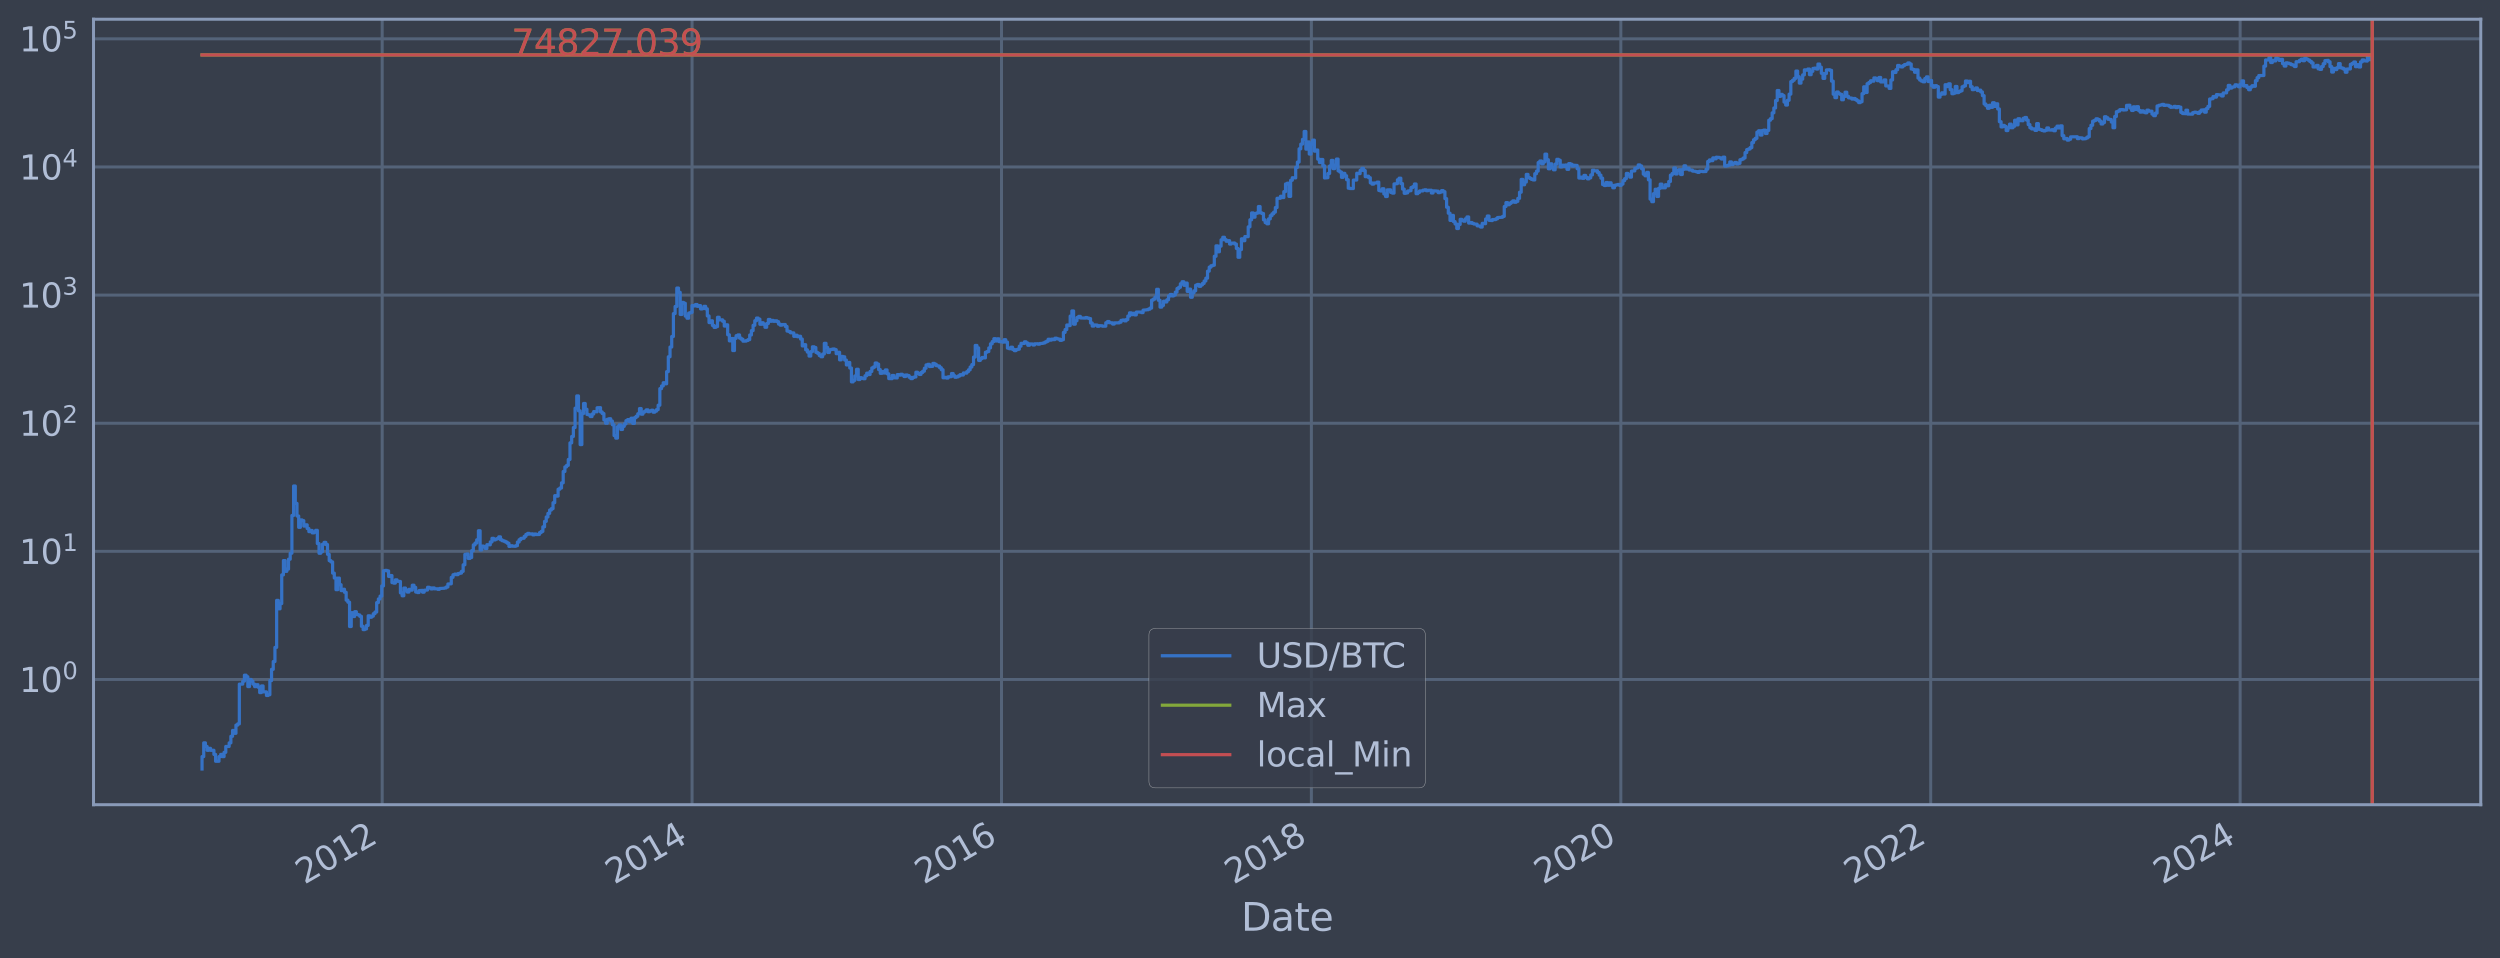 <?xml version="1.0" encoding="utf-8" standalone="no"?>
<!DOCTYPE svg PUBLIC "-//W3C//DTD SVG 1.1//EN"
  "http://www.w3.org/Graphics/SVG/1.1/DTD/svg11.dtd">
<svg xmlns:xlink="http://www.w3.org/1999/xlink" width="934.976pt" height="358.291pt" viewBox="0 0 934.976 358.291" xmlns="http://www.w3.org/2000/svg" version="1.1">
 <defs>
  <style type="text/css">*{stroke-linejoin: round; stroke-linecap: butt}</style>
 </defs>
 <g id="figure_1">
  <g id="patch_1">
   <path d="M 0 358.291 
L 934.976 358.291 
L 934.976 0 
L 0 0 
z
" style="fill: #373e4b"/>
  </g>
  <g id="axes_1">
   <g id="patch_2">
    <path d="M 34.976 300.96 
L 927.776 300.96 
L 927.776 7.2 
L 34.976 7.2 
z
" style="fill: #373e4b"/>
   </g>
   <g id="matplotlib.axis_1">
    <g id="xtick_1">
     <g id="line2d_1">
      <path d="M 142.935 300.96 
L 142.935 7.2 
" clip-path="url(#pb6962378e1)" style="fill: none; stroke: #546379; stroke-width: 1.12; stroke-linecap: square"/>
     </g>
     <g id="line2d_2"/>
     <g id="text_1">
      <!-- 2012 -->
      <g style="fill: #b1bed6" transform="translate(113.854 330.885) rotate(-30) scale(0.126 -0.126)">
       <defs>
        <path id="DejaVuSans-32" d="M 1228 531 
L 3431 531 
L 3431 0 
L 469 0 
L 469 531 
Q 828 903 1448 1529 
Q 2069 2156 2228 2338 
Q 2531 2678 2651 2914 
Q 2772 3150 2772 3378 
Q 2772 3750 2511 3984 
Q 2250 4219 1831 4219 
Q 1534 4219 1204 4116 
Q 875 4013 500 3803 
L 500 4441 
Q 881 4594 1212 4672 
Q 1544 4750 1819 4750 
Q 2544 4750 2975 4387 
Q 3406 4025 3406 3419 
Q 3406 3131 3298 2873 
Q 3191 2616 2906 2266 
Q 2828 2175 2409 1742 
Q 1991 1309 1228 531 
z
" transform="scale(0.016)"/>
        <path id="DejaVuSans-30" d="M 2034 4250 
Q 1547 4250 1301 3770 
Q 1056 3291 1056 2328 
Q 1056 1369 1301 889 
Q 1547 409 2034 409 
Q 2525 409 2770 889 
Q 3016 1369 3016 2328 
Q 3016 3291 2770 3770 
Q 2525 4250 2034 4250 
z
M 2034 4750 
Q 2819 4750 3233 4129 
Q 3647 3509 3647 2328 
Q 3647 1150 3233 529 
Q 2819 -91 2034 -91 
Q 1250 -91 836 529 
Q 422 1150 422 2328 
Q 422 3509 836 4129 
Q 1250 4750 2034 4750 
z
" transform="scale(0.016)"/>
        <path id="DejaVuSans-31" d="M 794 531 
L 1825 531 
L 1825 4091 
L 703 3866 
L 703 4441 
L 1819 4666 
L 2450 4666 
L 2450 531 
L 3481 531 
L 3481 0 
L 794 0 
L 794 531 
z
" transform="scale(0.016)"/>
       </defs>
       <use xlink:href="#DejaVuSans-32"/>
       <use xlink:href="#DejaVuSans-30" x="63.623"/>
       <use xlink:href="#DejaVuSans-31" x="127.246"/>
       <use xlink:href="#DejaVuSans-32" x="190.869"/>
      </g>
     </g>
    </g>
    <g id="xtick_2">
     <g id="line2d_3">
      <path d="M 258.824 300.96 
L 258.824 7.2 
" clip-path="url(#pb6962378e1)" style="fill: none; stroke: #546379; stroke-width: 1.12; stroke-linecap: square"/>
     </g>
     <g id="line2d_4"/>
     <g id="text_2">
      <!-- 2014 -->
      <g style="fill: #b1bed6" transform="translate(229.743 330.885) rotate(-30) scale(0.126 -0.126)">
       <defs>
        <path id="DejaVuSans-34" d="M 2419 4116 
L 825 1625 
L 2419 1625 
L 2419 4116 
z
M 2253 4666 
L 3047 4666 
L 3047 1625 
L 3713 1625 
L 3713 1100 
L 3047 1100 
L 3047 0 
L 2419 0 
L 2419 1100 
L 313 1100 
L 313 1709 
L 2253 4666 
z
" transform="scale(0.016)"/>
       </defs>
       <use xlink:href="#DejaVuSans-32"/>
       <use xlink:href="#DejaVuSans-30" x="63.623"/>
       <use xlink:href="#DejaVuSans-31" x="127.246"/>
       <use xlink:href="#DejaVuSans-34" x="190.869"/>
      </g>
     </g>
    </g>
    <g id="xtick_3">
     <g id="line2d_5">
      <path d="M 374.554 300.96 
L 374.554 7.2 
" clip-path="url(#pb6962378e1)" style="fill: none; stroke: #546379; stroke-width: 1.12; stroke-linecap: square"/>
     </g>
     <g id="line2d_6"/>
     <g id="text_3">
      <!-- 2016 -->
      <g style="fill: #b1bed6" transform="translate(345.473 330.885) rotate(-30) scale(0.126 -0.126)">
       <defs>
        <path id="DejaVuSans-36" d="M 2113 2584 
Q 1688 2584 1439 2293 
Q 1191 2003 1191 1497 
Q 1191 994 1439 701 
Q 1688 409 2113 409 
Q 2538 409 2786 701 
Q 3034 994 3034 1497 
Q 3034 2003 2786 2293 
Q 2538 2584 2113 2584 
z
M 3366 4563 
L 3366 3988 
Q 3128 4100 2886 4159 
Q 2644 4219 2406 4219 
Q 1781 4219 1451 3797 
Q 1122 3375 1075 2522 
Q 1259 2794 1537 2939 
Q 1816 3084 2150 3084 
Q 2853 3084 3261 2657 
Q 3669 2231 3669 1497 
Q 3669 778 3244 343 
Q 2819 -91 2113 -91 
Q 1303 -91 875 529 
Q 447 1150 447 2328 
Q 447 3434 972 4092 
Q 1497 4750 2381 4750 
Q 2619 4750 2861 4703 
Q 3103 4656 3366 4563 
z
" transform="scale(0.016)"/>
       </defs>
       <use xlink:href="#DejaVuSans-32"/>
       <use xlink:href="#DejaVuSans-30" x="63.623"/>
       <use xlink:href="#DejaVuSans-31" x="127.246"/>
       <use xlink:href="#DejaVuSans-36" x="190.869"/>
      </g>
     </g>
    </g>
    <g id="xtick_4">
     <g id="line2d_7">
      <path d="M 490.443 300.96 
L 490.443 7.2 
" clip-path="url(#pb6962378e1)" style="fill: none; stroke: #546379; stroke-width: 1.12; stroke-linecap: square"/>
     </g>
     <g id="line2d_8"/>
     <g id="text_4">
      <!-- 2018 -->
      <g style="fill: #b1bed6" transform="translate(461.362 330.885) rotate(-30) scale(0.126 -0.126)">
       <defs>
        <path id="DejaVuSans-38" d="M 2034 2216 
Q 1584 2216 1326 1975 
Q 1069 1734 1069 1313 
Q 1069 891 1326 650 
Q 1584 409 2034 409 
Q 2484 409 2743 651 
Q 3003 894 3003 1313 
Q 3003 1734 2745 1975 
Q 2488 2216 2034 2216 
z
M 1403 2484 
Q 997 2584 770 2862 
Q 544 3141 544 3541 
Q 544 4100 942 4425 
Q 1341 4750 2034 4750 
Q 2731 4750 3128 4425 
Q 3525 4100 3525 3541 
Q 3525 3141 3298 2862 
Q 3072 2584 2669 2484 
Q 3125 2378 3379 2068 
Q 3634 1759 3634 1313 
Q 3634 634 3220 271 
Q 2806 -91 2034 -91 
Q 1263 -91 848 271 
Q 434 634 434 1313 
Q 434 1759 690 2068 
Q 947 2378 1403 2484 
z
M 1172 3481 
Q 1172 3119 1398 2916 
Q 1625 2713 2034 2713 
Q 2441 2713 2670 2916 
Q 2900 3119 2900 3481 
Q 2900 3844 2670 4047 
Q 2441 4250 2034 4250 
Q 1625 4250 1398 4047 
Q 1172 3844 1172 3481 
z
" transform="scale(0.016)"/>
       </defs>
       <use xlink:href="#DejaVuSans-32"/>
       <use xlink:href="#DejaVuSans-30" x="63.623"/>
       <use xlink:href="#DejaVuSans-31" x="127.246"/>
       <use xlink:href="#DejaVuSans-38" x="190.869"/>
      </g>
     </g>
    </g>
    <g id="xtick_5">
     <g id="line2d_9">
      <path d="M 606.174 300.96 
L 606.174 7.2 
" clip-path="url(#pb6962378e1)" style="fill: none; stroke: #546379; stroke-width: 1.12; stroke-linecap: square"/>
     </g>
     <g id="line2d_10"/>
     <g id="text_5">
      <!-- 2020 -->
      <g style="fill: #b1bed6" transform="translate(577.093 330.885) rotate(-30) scale(0.126 -0.126)">
       <use xlink:href="#DejaVuSans-32"/>
       <use xlink:href="#DejaVuSans-30" x="63.623"/>
       <use xlink:href="#DejaVuSans-32" x="127.246"/>
       <use xlink:href="#DejaVuSans-30" x="190.869"/>
      </g>
     </g>
    </g>
    <g id="xtick_6">
     <g id="line2d_11">
      <path d="M 722.063 300.96 
L 722.063 7.2 
" clip-path="url(#pb6962378e1)" style="fill: none; stroke: #546379; stroke-width: 1.12; stroke-linecap: square"/>
     </g>
     <g id="line2d_12"/>
     <g id="text_6">
      <!-- 2022 -->
      <g style="fill: #b1bed6" transform="translate(692.982 330.885) rotate(-30) scale(0.126 -0.126)">
       <use xlink:href="#DejaVuSans-32"/>
       <use xlink:href="#DejaVuSans-30" x="63.623"/>
       <use xlink:href="#DejaVuSans-32" x="127.246"/>
       <use xlink:href="#DejaVuSans-32" x="190.869"/>
      </g>
     </g>
    </g>
    <g id="xtick_7">
     <g id="line2d_13">
      <path d="M 837.793 300.96 
L 837.793 7.2 
" clip-path="url(#pb6962378e1)" style="fill: none; stroke: #546379; stroke-width: 1.12; stroke-linecap: square"/>
     </g>
     <g id="line2d_14"/>
     <g id="text_7">
      <!-- 2024 -->
      <g style="fill: #b1bed6" transform="translate(808.712 330.885) rotate(-30) scale(0.126 -0.126)">
       <use xlink:href="#DejaVuSans-32"/>
       <use xlink:href="#DejaVuSans-30" x="63.623"/>
       <use xlink:href="#DejaVuSans-32" x="127.246"/>
       <use xlink:href="#DejaVuSans-34" x="190.869"/>
      </g>
     </g>
    </g>
    <g id="text_8">
     <!-- Date -->
     <g style="fill: #b1bed6" transform="translate(464.167 348.096) scale(0.144 -0.144)">
      <defs>
       <path id="DejaVuSans-44" d="M 1259 4147 
L 1259 519 
L 2022 519 
Q 2988 519 3436 956 
Q 3884 1394 3884 2338 
Q 3884 3275 3436 3711 
Q 2988 4147 2022 4147 
L 1259 4147 
z
M 628 4666 
L 1925 4666 
Q 3281 4666 3915 4102 
Q 4550 3538 4550 2338 
Q 4550 1131 3912 565 
Q 3275 0 1925 0 
L 628 0 
L 628 4666 
z
" transform="scale(0.016)"/>
       <path id="DejaVuSans-61" d="M 2194 1759 
Q 1497 1759 1228 1600 
Q 959 1441 959 1056 
Q 959 750 1161 570 
Q 1363 391 1709 391 
Q 2188 391 2477 730 
Q 2766 1069 2766 1631 
L 2766 1759 
L 2194 1759 
z
M 3341 1997 
L 3341 0 
L 2766 0 
L 2766 531 
Q 2569 213 2275 61 
Q 1981 -91 1556 -91 
Q 1019 -91 701 211 
Q 384 513 384 1019 
Q 384 1609 779 1909 
Q 1175 2209 1959 2209 
L 2766 2209 
L 2766 2266 
Q 2766 2663 2505 2880 
Q 2244 3097 1772 3097 
Q 1472 3097 1187 3025 
Q 903 2953 641 2809 
L 641 3341 
Q 956 3463 1253 3523 
Q 1550 3584 1831 3584 
Q 2591 3584 2966 3190 
Q 3341 2797 3341 1997 
z
" transform="scale(0.016)"/>
       <path id="DejaVuSans-74" d="M 1172 4494 
L 1172 3500 
L 2356 3500 
L 2356 3053 
L 1172 3053 
L 1172 1153 
Q 1172 725 1289 603 
Q 1406 481 1766 481 
L 2356 481 
L 2356 0 
L 1766 0 
Q 1100 0 847 248 
Q 594 497 594 1153 
L 594 3053 
L 172 3053 
L 172 3500 
L 594 3500 
L 594 4494 
L 1172 4494 
z
" transform="scale(0.016)"/>
       <path id="DejaVuSans-65" d="M 3597 1894 
L 3597 1613 
L 953 1613 
Q 991 1019 1311 708 
Q 1631 397 2203 397 
Q 2534 397 2845 478 
Q 3156 559 3463 722 
L 3463 178 
Q 3153 47 2828 -22 
Q 2503 -91 2169 -91 
Q 1331 -91 842 396 
Q 353 884 353 1716 
Q 353 2575 817 3079 
Q 1281 3584 2069 3584 
Q 2775 3584 3186 3129 
Q 3597 2675 3597 1894 
z
M 3022 2063 
Q 3016 2534 2758 2815 
Q 2500 3097 2075 3097 
Q 1594 3097 1305 2825 
Q 1016 2553 972 2059 
L 3022 2063 
z
" transform="scale(0.016)"/>
      </defs>
      <use xlink:href="#DejaVuSans-44"/>
      <use xlink:href="#DejaVuSans-61" x="77.002"/>
      <use xlink:href="#DejaVuSans-74" x="138.281"/>
      <use xlink:href="#DejaVuSans-65" x="177.49"/>
     </g>
    </g>
   </g>
   <g id="matplotlib.axis_2">
    <g id="ytick_1">
     <g id="line2d_15">
      <path d="M 34.976 254.113 
L 927.776 254.113 
" clip-path="url(#pb6962378e1)" style="fill: none; stroke: #546379; stroke-width: 1.12; stroke-linecap: square"/>
     </g>
     <g id="line2d_16"/>
     <g id="text_9">
      <!-- $\mathdefault{10^{0}}$ -->
      <g style="fill: #b1bed6" transform="translate(7.2 258.9) scale(0.126 -0.126)">
       <use xlink:href="#DejaVuSans-31" transform="translate(0 0.766)"/>
       <use xlink:href="#DejaVuSans-30" transform="translate(63.623 0.766)"/>
       <use xlink:href="#DejaVuSans-30" transform="translate(128.203 39.047) scale(0.7)"/>
      </g>
     </g>
    </g>
    <g id="ytick_2">
     <g id="line2d_17">
      <path d="M 34.976 206.194 
L 927.776 206.194 
" clip-path="url(#pb6962378e1)" style="fill: none; stroke: #546379; stroke-width: 1.12; stroke-linecap: square"/>
     </g>
     <g id="line2d_18"/>
     <g id="text_10">
      <!-- $\mathdefault{10^{1}}$ -->
      <g style="fill: #b1bed6" transform="translate(7.2 210.981) scale(0.126 -0.126)">
       <use xlink:href="#DejaVuSans-31" transform="translate(0 0.684)"/>
       <use xlink:href="#DejaVuSans-30" transform="translate(63.623 0.684)"/>
       <use xlink:href="#DejaVuSans-31" transform="translate(128.203 38.966) scale(0.7)"/>
      </g>
     </g>
    </g>
    <g id="ytick_3">
     <g id="line2d_19">
      <path d="M 34.976 158.275 
L 927.776 158.275 
" clip-path="url(#pb6962378e1)" style="fill: none; stroke: #546379; stroke-width: 1.12; stroke-linecap: square"/>
     </g>
     <g id="line2d_20"/>
     <g id="text_11">
      <!-- $\mathdefault{10^{2}}$ -->
      <g style="fill: #b1bed6" transform="translate(7.2 163.062) scale(0.126 -0.126)">
       <use xlink:href="#DejaVuSans-31" transform="translate(0 0.766)"/>
       <use xlink:href="#DejaVuSans-30" transform="translate(63.623 0.766)"/>
       <use xlink:href="#DejaVuSans-32" transform="translate(128.203 39.047) scale(0.7)"/>
      </g>
     </g>
    </g>
    <g id="ytick_4">
     <g id="line2d_21">
      <path d="M 34.976 110.356 
L 927.776 110.356 
" clip-path="url(#pb6962378e1)" style="fill: none; stroke: #546379; stroke-width: 1.12; stroke-linecap: square"/>
     </g>
     <g id="line2d_22"/>
     <g id="text_12">
      <!-- $\mathdefault{10^{3}}$ -->
      <g style="fill: #b1bed6" transform="translate(7.2 115.143) scale(0.126 -0.126)">
       <defs>
        <path id="DejaVuSans-33" d="M 2597 2516 
Q 3050 2419 3304 2112 
Q 3559 1806 3559 1356 
Q 3559 666 3084 287 
Q 2609 -91 1734 -91 
Q 1441 -91 1130 -33 
Q 819 25 488 141 
L 488 750 
Q 750 597 1062 519 
Q 1375 441 1716 441 
Q 2309 441 2620 675 
Q 2931 909 2931 1356 
Q 2931 1769 2642 2001 
Q 2353 2234 1838 2234 
L 1294 2234 
L 1294 2753 
L 1863 2753 
Q 2328 2753 2575 2939 
Q 2822 3125 2822 3475 
Q 2822 3834 2567 4026 
Q 2313 4219 1838 4219 
Q 1578 4219 1281 4162 
Q 984 4106 628 3988 
L 628 4550 
Q 988 4650 1302 4700 
Q 1616 4750 1894 4750 
Q 2613 4750 3031 4423 
Q 3450 4097 3450 3541 
Q 3450 3153 3228 2886 
Q 3006 2619 2597 2516 
z
" transform="scale(0.016)"/>
       </defs>
       <use xlink:href="#DejaVuSans-31" transform="translate(0 0.766)"/>
       <use xlink:href="#DejaVuSans-30" transform="translate(63.623 0.766)"/>
       <use xlink:href="#DejaVuSans-33" transform="translate(128.203 39.047) scale(0.7)"/>
      </g>
     </g>
    </g>
    <g id="ytick_5">
     <g id="line2d_23">
      <path d="M 34.976 62.437 
L 927.776 62.437 
" clip-path="url(#pb6962378e1)" style="fill: none; stroke: #546379; stroke-width: 1.12; stroke-linecap: square"/>
     </g>
     <g id="line2d_24"/>
     <g id="text_13">
      <!-- $\mathdefault{10^{4}}$ -->
      <g style="fill: #b1bed6" transform="translate(7.2 67.224) scale(0.126 -0.126)">
       <use xlink:href="#DejaVuSans-31" transform="translate(0 0.684)"/>
       <use xlink:href="#DejaVuSans-30" transform="translate(63.623 0.684)"/>
       <use xlink:href="#DejaVuSans-34" transform="translate(128.203 38.966) scale(0.7)"/>
      </g>
     </g>
    </g>
    <g id="ytick_6">
     <g id="line2d_25">
      <path d="M 34.976 14.518 
L 927.776 14.518 
" clip-path="url(#pb6962378e1)" style="fill: none; stroke: #546379; stroke-width: 1.12; stroke-linecap: square"/>
     </g>
     <g id="line2d_26"/>
     <g id="text_14">
      <!-- $\mathdefault{10^{5}}$ -->
      <g style="fill: #b1bed6" transform="translate(7.2 19.305) scale(0.126 -0.126)">
       <defs>
        <path id="DejaVuSans-35" d="M 691 4666 
L 3169 4666 
L 3169 4134 
L 1269 4134 
L 1269 2991 
Q 1406 3038 1543 3061 
Q 1681 3084 1819 3084 
Q 2600 3084 3056 2656 
Q 3513 2228 3513 1497 
Q 3513 744 3044 326 
Q 2575 -91 1722 -91 
Q 1428 -91 1123 -41 
Q 819 9 494 109 
L 494 744 
Q 775 591 1075 516 
Q 1375 441 1709 441 
Q 2250 441 2565 725 
Q 2881 1009 2881 1497 
Q 2881 1984 2565 2268 
Q 2250 2553 1709 2553 
Q 1456 2553 1204 2497 
Q 953 2441 691 2322 
L 691 4666 
z
" transform="scale(0.016)"/>
       </defs>
       <use xlink:href="#DejaVuSans-31" transform="translate(0 0.684)"/>
       <use xlink:href="#DejaVuSans-30" transform="translate(63.623 0.684)"/>
       <use xlink:href="#DejaVuSans-35" transform="translate(128.203 38.966) scale(0.7)"/>
      </g>
     </g>
    </g>
    <g id="ytick_7">
     <g id="line2d_27"/>
    </g>
    <g id="ytick_8">
     <g id="line2d_28"/>
    </g>
    <g id="ytick_9">
     <g id="line2d_29"/>
    </g>
    <g id="ytick_10">
     <g id="line2d_30"/>
    </g>
    <g id="ytick_11">
     <g id="line2d_31"/>
    </g>
    <g id="ytick_12">
     <g id="line2d_32"/>
    </g>
    <g id="ytick_13">
     <g id="line2d_33"/>
    </g>
    <g id="ytick_14">
     <g id="line2d_34"/>
    </g>
    <g id="ytick_15">
     <g id="line2d_35"/>
    </g>
    <g id="ytick_16">
     <g id="line2d_36"/>
    </g>
    <g id="ytick_17">
     <g id="line2d_37"/>
    </g>
    <g id="ytick_18">
     <g id="line2d_38"/>
    </g>
    <g id="ytick_19">
     <g id="line2d_39"/>
    </g>
    <g id="ytick_20">
     <g id="line2d_40"/>
    </g>
    <g id="ytick_21">
     <g id="line2d_41"/>
    </g>
    <g id="ytick_22">
     <g id="line2d_42"/>
    </g>
    <g id="ytick_23">
     <g id="line2d_43"/>
    </g>
    <g id="ytick_24">
     <g id="line2d_44"/>
    </g>
    <g id="ytick_25">
     <g id="line2d_45"/>
    </g>
    <g id="ytick_26">
     <g id="line2d_46"/>
    </g>
    <g id="ytick_27">
     <g id="line2d_47"/>
    </g>
    <g id="ytick_28">
     <g id="line2d_48"/>
    </g>
    <g id="ytick_29">
     <g id="line2d_49"/>
    </g>
    <g id="ytick_30">
     <g id="line2d_50"/>
    </g>
    <g id="ytick_31">
     <g id="line2d_51"/>
    </g>
    <g id="ytick_32">
     <g id="line2d_52"/>
    </g>
    <g id="ytick_33">
     <g id="line2d_53"/>
    </g>
    <g id="ytick_34">
     <g id="line2d_54"/>
    </g>
    <g id="ytick_35">
     <g id="line2d_55"/>
    </g>
    <g id="ytick_36">
     <g id="line2d_56"/>
    </g>
    <g id="ytick_37">
     <g id="line2d_57"/>
    </g>
    <g id="ytick_38">
     <g id="line2d_58"/>
    </g>
    <g id="ytick_39">
     <g id="line2d_59"/>
    </g>
    <g id="ytick_40">
     <g id="line2d_60"/>
    </g>
    <g id="ytick_41">
     <g id="line2d_61"/>
    </g>
    <g id="ytick_42">
     <g id="line2d_62"/>
    </g>
    <g id="ytick_43">
     <g id="line2d_63"/>
    </g>
    <g id="ytick_44">
     <g id="line2d_64"/>
    </g>
    <g id="ytick_45">
     <g id="line2d_65"/>
    </g>
    <g id="ytick_46">
     <g id="line2d_66"/>
    </g>
    <g id="ytick_47">
     <g id="line2d_67"/>
    </g>
    <g id="ytick_48">
     <g id="line2d_68"/>
    </g>
    <g id="ytick_49">
     <g id="line2d_69"/>
    </g>
    <g id="ytick_50">
     <g id="line2d_70"/>
    </g>
    <g id="ytick_51">
     <g id="line2d_71"/>
    </g>
    <g id="ytick_52">
     <g id="line2d_72"/>
    </g>
    <g id="ytick_53">
     <g id="line2d_73"/>
    </g>
    <g id="ytick_54">
     <g id="line2d_74"/>
    </g>
   </g>
   <g id="line2d_75">
    <path d="M 75.558 287.607 
L 75.558 282.963 
L 76.192 282.963 
L 76.192 277.826 
L 76.826 277.826 
L 76.826 279.169 
L 77.46 279.169 
L 77.46 280.605 
L 78.094 280.605 
L 78.094 279.875 
L 78.729 279.875 
L 78.729 280.605 
L 79.997 280.605 
L 79.997 282.147 
L 80.631 282.147 
L 80.631 284.699 
L 81.899 284.699 
L 81.899 282.963 
L 82.533 282.963 
L 82.533 282.147 
L 83.167 282.147 
L 83.167 282.963 
L 83.802 282.963 
L 83.802 281.362 
L 84.436 281.362 
L 84.436 279.169 
L 85.704 279.169 
L 85.704 277.826 
L 86.338 277.826 
L 86.338 275.375 
L 86.972 275.375 
L 86.972 273.182 
L 87.606 273.182 
L 87.606 274.25 
L 88.241 274.25 
L 88.241 271.199 
L 88.875 271.199 
L 88.875 270.731 
L 89.509 270.731 
L 89.509 255.849 
L 90.777 255.849 
L 90.777 254.747 
L 91.411 254.747 
L 91.411 252.512 
L 92.045 252.512 
L 92.045 253.098 
L 92.68 253.098 
L 92.68 256.774 
L 93.314 256.774 
L 93.314 254.113 
L 93.948 254.113 
L 93.948 254.747 
L 94.582 254.747 
L 94.582 255.849 
L 95.216 255.849 
L 95.216 256.774 
L 95.85 256.774 
L 95.85 256.076 
L 96.484 256.076 
L 96.484 257.011 
L 97.119 257.011 
L 97.119 259.019 
L 97.753 259.019 
L 97.753 256.538 
L 98.387 256.538 
L 98.387 258.757 
L 99.655 258.757 
L 99.655 260.1 
L 100.289 260.1 
L 100.289 259.825 
L 100.923 259.825 
L 100.923 254.534 
L 101.558 254.534 
L 101.558 250.319 
L 102.192 250.319 
L 102.192 247.41 
L 102.826 247.41 
L 102.826 242.113 
L 103.46 242.113 
L 103.46 224.547 
L 104.094 224.547 
L 104.094 227.688 
L 104.728 227.688 
L 104.728 225.737 
L 105.362 225.737 
L 105.362 215 
L 105.997 215 
L 105.997 209.65 
L 106.631 209.65 
L 106.631 213.676 
L 107.265 213.676 
L 107.265 212.829 
L 107.899 212.829 
L 107.899 209.14 
L 108.533 209.14 
L 108.533 206.893 
L 109.167 206.893 
L 109.167 192.782 
L 109.801 192.782 
L 109.801 181.768 
L 110.435 181.768 
L 110.435 188.272 
L 111.07 188.272 
L 111.07 192.979 
L 111.704 192.979 
L 111.704 197.222 
L 112.338 197.222 
L 112.338 194.453 
L 112.972 194.453 
L 112.972 194.727 
L 113.606 194.727 
L 113.606 196.754 
L 114.24 196.754 
L 114.24 196.283 
L 114.874 196.283 
L 114.874 197.659 
L 115.509 197.659 
L 115.509 198.823 
L 116.143 198.823 
L 116.143 198.404 
L 116.777 198.404 
L 116.777 199.296 
L 117.411 199.296 
L 117.411 199.044 
L 118.045 199.044 
L 118.045 198.347 
L 118.679 198.347 
L 118.679 203.286 
L 119.313 203.286 
L 119.313 206.914 
L 119.948 206.914 
L 119.948 206.34 
L 120.582 206.34 
L 120.582 203.54 
L 121.216 203.54 
L 121.216 202.838 
L 121.85 202.838 
L 121.85 203.651 
L 122.484 203.651 
L 122.484 207.305 
L 123.118 207.305 
L 123.118 209.674 
L 123.752 209.674 
L 123.752 210.147 
L 124.387 210.147 
L 124.387 214.343 
L 125.021 214.343 
L 125.021 216.176 
L 125.655 216.176 
L 125.655 220.536 
L 126.289 220.536 
L 126.289 216.21 
L 126.923 216.21 
L 126.923 218.674 
L 127.557 218.674 
L 127.557 220.87 
L 128.191 220.87 
L 128.191 220.371 
L 128.826 220.371 
L 128.826 221.512 
L 129.46 221.512 
L 129.46 224.447 
L 130.094 224.447 
L 130.094 225.211 
L 130.728 225.211 
L 130.728 234.308 
L 131.362 234.308 
L 131.362 229.141 
L 131.996 229.141 
L 131.996 230.568 
L 132.63 230.568 
L 132.63 228.768 
L 133.264 228.768 
L 133.264 229.777 
L 133.899 229.777 
L 133.899 229.972 
L 134.533 229.972 
L 134.533 230.501 
L 135.167 230.501 
L 135.167 234.228 
L 135.801 234.228 
L 135.801 235.465 
L 136.435 235.465 
L 136.435 235.211 
L 137.069 235.211 
L 137.069 233.91 
L 137.703 233.91 
L 137.703 230.301 
L 138.338 230.301 
L 138.338 230.838 
L 138.972 230.838 
L 138.972 230.434 
L 139.606 230.434 
L 139.606 229.52 
L 140.24 229.52 
L 140.24 228.892 
L 140.874 228.892 
L 140.874 225.367 
L 141.508 225.367 
L 141.508 224.001 
L 142.142 224.001 
L 142.142 222.951 
L 142.777 222.951 
L 142.777 219.134 
L 143.411 219.134 
L 143.411 213.439 
L 144.045 213.439 
L 144.045 213.322 
L 144.679 213.322 
L 144.679 213.498 
L 145.313 213.498 
L 145.313 215.58 
L 145.947 215.58 
L 145.947 215.255 
L 146.581 215.255 
L 146.581 217.892 
L 147.216 217.892 
L 147.216 218.076 
L 147.85 218.076 
L 147.85 216.86 
L 148.484 216.86 
L 148.484 217.387 
L 149.752 217.459 
L 149.752 221.731 
L 150.386 221.731 
L 150.386 222.812 
L 151.02 222.812 
L 151.02 219.923 
L 151.655 219.923 
L 151.655 220.703 
L 152.289 220.703 
L 152.289 221.425 
L 152.923 221.425 
L 152.923 220.412 
L 153.557 220.412 
L 153.557 220.703 
L 154.191 220.703 
L 154.191 218.864 
L 154.825 218.864 
L 154.825 219.683 
L 155.459 219.683 
L 155.459 221.425 
L 156.094 221.425 
L 156.094 221.599 
L 156.728 221.599 
L 156.728 220.87 
L 157.996 220.786 
L 157.996 221.469 
L 158.63 221.469 
L 158.63 220.744 
L 159.898 220.661 
L 159.898 219.644 
L 160.532 219.644 
L 160.532 219.843 
L 161.167 219.843 
L 161.167 220.248 
L 161.801 220.248 
L 161.801 219.883 
L 162.435 219.883 
L 162.435 220.207 
L 163.703 220.207 
L 163.703 220.412 
L 164.337 220.412 
L 164.337 220.085 
L 166.24 220.004 
L 166.24 219.883 
L 166.874 219.883 
L 166.874 219.525 
L 167.508 219.525 
L 167.508 218.41 
L 168.776 218.335 
L 168.776 215.909 
L 169.41 215.909 
L 169.41 214.968 
L 170.045 214.968 
L 170.045 214.716 
L 170.679 214.716 
L 170.679 214.905 
L 171.313 214.905 
L 171.313 214.497 
L 171.947 214.497 
L 171.947 214.343 
L 172.581 214.343 
L 172.581 213.676 
L 173.215 213.676 
L 173.215 211.232 
L 173.849 211.232 
L 173.849 207.327 
L 174.484 207.327 
L 174.484 207.196 
L 175.118 207.196 
L 175.118 208.854 
L 175.752 208.854 
L 175.752 208.503 
L 176.386 208.503 
L 176.386 205.946 
L 177.02 205.946 
L 177.02 203.78 
L 177.654 203.78 
L 177.654 203.105 
L 178.288 203.105 
L 178.288 201.886 
L 178.923 201.886 
L 178.923 198.49 
L 179.557 198.49 
L 179.557 205.66 
L 180.191 205.66 
L 180.191 204.23 
L 180.825 204.23 
L 180.825 204.382 
L 181.459 204.382 
L 181.459 205.139 
L 182.093 205.139 
L 182.093 203.706 
L 183.361 203.761 
L 183.361 202.679 
L 183.996 202.679 
L 183.996 201.335 
L 184.63 201.335 
L 184.63 201.92 
L 185.264 201.92 
L 185.264 201.617 
L 185.898 201.617 
L 185.898 201.418 
L 186.532 201.418 
L 186.532 200.782 
L 187.166 200.782 
L 187.166 201.886 
L 187.8 201.886 
L 187.8 202.227 
L 188.435 202.227 
L 188.435 202.435 
L 189.069 202.435 
L 189.069 202.75 
L 189.703 202.75 
L 189.703 203.177 
L 190.337 203.177 
L 190.337 204.344 
L 190.971 204.344 
L 190.971 204.097 
L 191.605 204.097 
L 191.605 204.267 
L 192.874 204.305 
L 192.874 204.079 
L 193.508 204.079 
L 193.508 202.714 
L 194.142 202.714 
L 194.142 201.852 
L 194.776 201.852 
L 194.776 201.351 
L 196.044 201.286 
L 196.044 200.591 
L 196.678 200.591 
L 196.678 199.872 
L 197.313 199.872 
L 197.313 199.491 
L 197.947 199.491 
L 197.947 199.749 
L 199.215 199.643 
L 199.215 200.026 
L 199.849 200.026 
L 199.849 199.719 
L 200.483 199.719 
L 200.483 199.918 
L 201.752 199.887 
L 201.752 199.207 
L 202.386 199.207 
L 202.386 198.736 
L 203.02 198.736 
L 203.02 197.033 
L 203.654 197.033 
L 203.654 194.993 
L 204.288 194.993 
L 204.288 193.347 
L 204.922 193.347 
L 204.922 191.999 
L 205.556 191.999 
L 205.556 190.754 
L 206.191 190.754 
L 206.191 190.235 
L 206.825 190.235 
L 206.825 188.001 
L 207.459 188.001 
L 207.459 185.37 
L 208.093 185.37 
L 208.093 185.539 
L 208.727 185.539 
L 208.727 182.973 
L 209.361 182.973 
L 209.361 182.515 
L 209.995 182.515 
L 209.995 180.574 
L 210.629 180.574 
L 210.629 176.329 
L 211.264 176.329 
L 211.264 174.617 
L 211.898 174.617 
L 211.898 174.05 
L 212.532 174.05 
L 212.532 171.836 
L 213.166 171.836 
L 213.166 165.624 
L 213.8 165.624 
L 213.8 163.236 
L 214.434 163.236 
L 214.434 159.898 
L 215.068 159.898 
L 215.068 152.656 
L 215.703 152.656 
L 215.703 148.069 
L 216.337 148.069 
L 216.337 153.648 
L 216.971 153.648 
L 216.971 166.27 
L 217.605 166.27 
L 217.605 154.669 
L 218.239 154.669 
L 218.239 150.904 
L 218.873 150.904 
L 218.873 153.057 
L 219.507 153.057 
L 219.507 155.008 
L 220.142 155.008 
L 220.142 155.19 
L 220.776 155.19 
L 220.776 155.789 
L 221.41 155.789 
L 221.41 154.832 
L 222.044 154.832 
L 222.044 153.913 
L 223.312 154.018 
L 223.312 152.499 
L 224.581 152.45 
L 224.581 154.065 
L 225.215 154.065 
L 225.215 154.66 
L 225.849 154.66 
L 225.849 157.043 
L 226.483 157.043 
L 226.483 158.279 
L 227.117 158.279 
L 227.117 156.791 
L 227.751 156.791 
L 227.751 156.606 
L 228.385 156.606 
L 228.385 157.459 
L 229.02 157.459 
L 229.02 158.855 
L 229.654 158.855 
L 229.654 162.908 
L 230.288 162.908 
L 230.288 163.853 
L 230.922 163.853 
L 230.922 159.565 
L 231.556 159.565 
L 231.556 158.898 
L 232.19 158.898 
L 232.19 160.609 
L 232.824 160.609 
L 232.824 159.45 
L 233.458 159.45 
L 233.458 158.547 
L 234.093 158.547 
L 234.093 157.335 
L 234.727 157.335 
L 234.727 156.922 
L 235.361 156.922 
L 235.361 157.7 
L 235.995 157.7 
L 235.995 156.415 
L 236.629 156.415 
L 236.629 158.335 
L 237.263 158.335 
L 237.263 156.21 
L 237.897 156.21 
L 237.897 155.68 
L 238.532 155.68 
L 238.532 154.743 
L 239.166 154.743 
L 239.166 152.801 
L 239.8 152.801 
L 239.8 154.899 
L 240.434 154.899 
L 240.434 154.133 
L 241.068 154.133 
L 241.068 153.79 
L 241.702 153.79 
L 241.702 153.281 
L 242.336 153.281 
L 242.336 153.979 
L 242.971 153.979 
L 242.971 153.69 
L 243.605 153.69 
L 243.605 153.424 
L 244.239 153.424 
L 244.239 154.147 
L 244.873 154.147 
L 244.873 153.778 
L 245.507 153.778 
L 245.507 153.204 
L 246.141 153.204 
L 246.141 151.544 
L 246.775 151.544 
L 246.775 145.347 
L 247.41 145.347 
L 247.41 144.342 
L 248.044 144.342 
L 248.044 143.144 
L 248.678 143.144 
L 248.678 143.54 
L 249.312 143.54 
L 249.312 138.992 
L 249.946 138.992 
L 249.946 133.428 
L 250.58 133.428 
L 250.58 129.792 
L 251.214 129.792 
L 251.214 125.848 
L 251.849 125.848 
L 251.849 117.286 
L 252.483 117.286 
L 252.483 114.624 
L 253.117 114.624 
L 253.117 107.74 
L 253.751 107.74 
L 253.751 109.336 
L 254.385 109.336 
L 254.385 117.604 
L 255.019 117.604 
L 255.019 113.09 
L 255.653 113.09 
L 255.653 113.423 
L 256.288 113.423 
L 256.288 118.22 
L 256.922 118.22 
L 256.922 119.004 
L 257.556 119.004 
L 257.556 117.078 
L 258.19 117.078 
L 258.19 116.848 
L 258.824 116.848 
L 258.824 114.265 
L 259.458 114.265 
L 259.458 114.402 
L 260.092 114.402 
L 260.092 113.885 
L 260.726 113.885 
L 260.726 114.558 
L 261.361 114.558 
L 261.361 114.289 
L 261.995 114.289 
L 261.995 115.526 
L 262.629 115.526 
L 262.629 115.378 
L 263.263 115.378 
L 263.263 114.56 
L 263.897 114.56 
L 263.897 115.5 
L 264.531 115.5 
L 264.531 118.158 
L 265.165 118.158 
L 265.165 120.643 
L 265.8 120.643 
L 265.8 119.973 
L 266.434 119.973 
L 266.434 121.71 
L 267.068 121.71 
L 267.068 122.44 
L 267.702 122.44 
L 267.702 122.146 
L 268.336 122.146 
L 268.336 118.669 
L 268.97 118.669 
L 268.97 119.647 
L 270.239 119.611 
L 270.239 120.147 
L 270.873 120.147 
L 270.873 121.949 
L 271.507 121.949 
L 271.507 121.486 
L 272.141 121.486 
L 272.141 125.201 
L 272.775 125.201 
L 272.775 127.483 
L 273.409 127.483 
L 273.409 126.607 
L 274.043 126.607 
L 274.043 131.104 
L 274.678 131.104 
L 274.678 126.533 
L 275.312 126.533 
L 275.312 125.539 
L 275.946 125.539 
L 275.946 125.264 
L 276.58 125.264 
L 276.58 126.449 
L 277.214 126.449 
L 277.214 126.88 
L 277.848 126.88 
L 277.848 127.596 
L 279.117 127.555 
L 279.117 127.326 
L 279.751 127.326 
L 279.751 127.014 
L 280.385 127.014 
L 280.385 125.281 
L 281.019 125.281 
L 281.019 123.651 
L 281.653 123.651 
L 281.653 121.656 
L 282.287 121.656 
L 282.287 119.948 
L 282.921 119.948 
L 282.921 118.957 
L 283.555 118.957 
L 283.555 119.359 
L 284.19 119.359 
L 284.19 121.282 
L 284.824 121.282 
L 284.824 120.711 
L 285.458 120.711 
L 285.458 121.303 
L 286.092 121.303 
L 286.092 122.394 
L 286.726 122.394 
L 286.726 120.987 
L 287.36 120.987 
L 287.36 119.47 
L 287.994 119.47 
L 287.994 120.159 
L 288.629 120.159 
L 288.629 119.84 
L 289.263 119.84 
L 289.263 120.168 
L 289.897 120.168 
L 289.897 119.971 
L 290.531 119.971 
L 290.531 120.29 
L 291.165 120.29 
L 291.165 121.207 
L 291.799 121.207 
L 291.799 121.619 
L 292.433 121.619 
L 292.433 121.389 
L 293.702 121.373 
L 293.702 122.09 
L 294.336 122.09 
L 294.336 123.81 
L 294.97 123.81 
L 294.97 124.012 
L 295.604 124.012 
L 295.604 124.449 
L 296.872 124.508 
L 296.872 125.789 
L 297.507 125.789 
L 297.507 125.376 
L 298.141 125.376 
L 298.141 125.921 
L 298.775 125.921 
L 298.775 125.765 
L 299.409 125.765 
L 299.409 126.794 
L 300.043 126.794 
L 300.043 129.365 
L 300.677 129.365 
L 300.677 128.901 
L 301.311 128.901 
L 301.311 130.831 
L 301.946 130.831 
L 301.946 131.681 
L 302.58 131.681 
L 302.58 133.174 
L 303.214 133.174 
L 303.214 131.505 
L 303.848 131.505 
L 303.848 129.695 
L 304.482 129.695 
L 304.482 129.982 
L 305.116 129.982 
L 305.116 131.78 
L 305.75 131.78 
L 305.75 132.15 
L 306.385 132.15 
L 306.385 132.943 
L 307.019 132.943 
L 307.019 133.414 
L 307.653 133.414 
L 307.653 132.387 
L 308.287 132.387 
L 308.287 128.4 
L 308.921 128.4 
L 308.921 129.959 
L 309.555 129.959 
L 309.555 131.823 
L 310.189 131.823 
L 310.189 130.791 
L 310.823 130.791 
L 310.823 130.658 
L 311.458 130.658 
L 311.458 130.513 
L 312.092 130.513 
L 312.092 130.765 
L 312.726 130.765 
L 312.726 132.276 
L 313.36 132.276 
L 313.36 131.745 
L 313.994 131.745 
L 313.994 134.578 
L 314.628 134.578 
L 314.628 133.304 
L 315.262 133.304 
L 315.262 133.432 
L 315.897 133.432 
L 315.897 134.662 
L 316.531 134.662 
L 316.531 136.473 
L 317.165 136.473 
L 317.165 135.552 
L 317.799 135.552 
L 317.799 137.629 
L 318.433 137.629 
L 318.433 142.814 
L 319.067 142.814 
L 319.067 142.247 
L 319.701 142.247 
L 319.701 140.608 
L 320.336 140.608 
L 320.336 138.11 
L 320.97 138.11 
L 320.97 141.938 
L 321.604 141.938 
L 321.604 141.241 
L 322.238 141.241 
L 322.238 141.498 
L 322.872 141.498 
L 322.872 141.647 
L 323.506 141.647 
L 323.506 140.538 
L 324.14 140.538 
L 324.14 139.56 
L 324.775 139.56 
L 324.775 140.061 
L 325.409 140.061 
L 325.409 138.917 
L 326.043 138.917 
L 326.043 137.6 
L 326.677 137.6 
L 326.677 137.223 
L 327.311 137.223 
L 327.311 135.769 
L 327.945 135.769 
L 327.945 136.169 
L 328.579 136.169 
L 328.579 138.222 
L 329.214 138.222 
L 329.214 139.627 
L 329.848 139.627 
L 329.848 138.961 
L 330.482 138.961 
L 330.482 139.5 
L 331.116 139.5 
L 331.116 138.348 
L 331.75 138.348 
L 331.75 139.797 
L 332.384 139.797 
L 332.384 141.584 
L 333.652 141.618 
L 333.652 140.419 
L 334.287 140.419 
L 334.287 141.28 
L 335.555 141.342 
L 335.555 140.102 
L 336.189 140.102 
L 336.189 140.303 
L 336.823 140.303 
L 336.823 139.973 
L 337.457 139.973 
L 337.457 140.285 
L 338.091 140.285 
L 338.091 140.815 
L 338.726 140.815 
L 338.726 140.251 
L 339.36 140.251 
L 339.36 140.466 
L 339.994 140.466 
L 339.994 141.092 
L 340.628 141.092 
L 340.628 141.596 
L 341.262 141.596 
L 341.262 141.154 
L 341.896 141.154 
L 341.896 140.978 
L 342.53 140.978 
L 342.53 139.208 
L 343.165 139.208 
L 343.165 139.648 
L 343.799 139.648 
L 343.799 140.038 
L 344.433 140.038 
L 344.433 139.325 
L 345.067 139.325 
L 345.067 138.82 
L 345.701 138.82 
L 345.701 137.718 
L 346.335 137.718 
L 346.335 136.485 
L 346.969 136.485 
L 346.969 136.267 
L 347.604 136.267 
L 347.604 137.091 
L 348.872 136.999 
L 348.872 135.916 
L 349.506 135.916 
L 349.506 136.229 
L 350.14 136.229 
L 350.14 136.765 
L 350.774 136.765 
L 350.774 136.898 
L 351.408 136.898 
L 351.408 137.529 
L 352.043 137.529 
L 352.043 138.276 
L 352.677 138.276 
L 352.677 141.283 
L 353.311 141.283 
L 353.311 141.11 
L 353.945 141.11 
L 353.945 141.389 
L 354.579 141.389 
L 354.579 140.919 
L 355.847 140.875 
L 355.847 139.694 
L 356.482 139.694 
L 356.482 140.518 
L 357.116 140.518 
L 357.116 141.093 
L 357.75 141.093 
L 357.75 140.927 
L 358.384 140.927 
L 358.384 140.583 
L 359.018 140.583 
L 359.018 140.13 
L 359.652 140.13 
L 359.652 140.25 
L 360.286 140.25 
L 360.286 139.474 
L 361.555 139.565 
L 361.555 139.002 
L 362.189 139.002 
L 362.189 138.307 
L 362.823 138.307 
L 362.823 137.272 
L 363.457 137.272 
L 363.457 136.356 
L 364.091 136.356 
L 364.091 133.544 
L 364.725 133.544 
L 364.725 129.192 
L 365.359 129.192 
L 365.359 130.111 
L 365.994 130.111 
L 365.994 134.798 
L 366.628 134.798 
L 366.628 134.136 
L 367.262 134.136 
L 367.262 133.689 
L 367.896 133.689 
L 367.896 133.844 
L 368.53 133.844 
L 368.53 131.733 
L 369.164 131.733 
L 369.164 131.469 
L 369.798 131.469 
L 369.798 130.115 
L 370.433 130.115 
L 370.433 128.584 
L 371.067 128.584 
L 371.067 127.756 
L 371.701 127.756 
L 371.701 126.672 
L 372.335 126.672 
L 372.335 127.52 
L 372.969 127.52 
L 372.969 126.721 
L 373.603 126.721 
L 373.603 127.764 
L 374.872 127.787 
L 374.872 127.956 
L 375.506 127.956 
L 375.506 127.046 
L 376.14 127.046 
L 376.14 127.942 
L 376.774 127.942 
L 376.774 130.194 
L 377.408 130.194 
L 377.408 130.41 
L 378.042 130.41 
L 378.042 129.863 
L 378.676 129.863 
L 378.676 130.679 
L 379.311 130.679 
L 379.311 131.134 
L 379.945 131.134 
L 379.945 130.768 
L 380.579 130.768 
L 380.579 130.601 
L 381.213 130.601 
L 381.213 129.466 
L 381.847 129.466 
L 381.847 128.41 
L 383.115 128.447 
L 383.115 127.843 
L 383.749 127.843 
L 383.749 128.286 
L 384.384 128.286 
L 384.384 129.131 
L 385.018 129.131 
L 385.018 128.609 
L 386.286 128.659 
L 386.286 129.015 
L 386.92 129.015 
L 386.92 128.589 
L 388.188 128.561 
L 388.188 128.722 
L 388.823 128.722 
L 388.823 128.483 
L 390.091 128.412 
L 390.091 128.28 
L 390.725 128.28 
L 390.725 127.946 
L 391.359 127.946 
L 391.359 127.634 
L 391.993 127.634 
L 391.993 126.885 
L 392.627 126.885 
L 392.627 127.193 
L 393.262 127.193 
L 393.262 126.835 
L 393.896 126.835 
L 393.896 127.003 
L 394.53 127.003 
L 394.53 126.486 
L 395.164 126.486 
L 395.164 126.706 
L 395.798 126.706 
L 395.798 126.832 
L 396.432 126.832 
L 396.432 127.29 
L 397.066 127.29 
L 397.066 127.034 
L 397.701 127.034 
L 397.701 124.316 
L 398.335 124.316 
L 398.335 123.257 
L 398.969 123.257 
L 398.969 121.559 
L 399.603 121.559 
L 399.603 121.766 
L 400.237 121.766 
L 400.237 118.224 
L 400.871 118.224 
L 400.871 116.289 
L 401.505 116.289 
L 401.505 121.238 
L 402.14 121.238 
L 402.14 119.965 
L 402.774 119.965 
L 402.774 118.754 
L 403.408 118.754 
L 403.408 118.321 
L 404.042 118.321 
L 404.042 118.909 
L 405.944 118.962 
L 405.944 118.768 
L 406.579 118.768 
L 406.579 118.957 
L 407.213 118.957 
L 407.213 119.144 
L 407.847 119.144 
L 407.847 120.795 
L 408.481 120.795 
L 408.481 121.955 
L 409.115 121.955 
L 409.115 121.514 
L 410.383 121.573 
L 410.383 122.021 
L 411.017 122.021 
L 411.017 121.792 
L 412.286 121.845 
L 412.286 122 
L 413.554 121.981 
L 413.554 120.706 
L 414.188 120.706 
L 414.188 120.249 
L 414.822 120.249 
L 414.822 120.677 
L 416.091 120.735 
L 416.091 121.193 
L 416.725 121.193 
L 416.725 120.753 
L 418.627 120.739 
L 418.627 120.491 
L 419.261 120.491 
L 419.261 119.802 
L 419.895 119.802 
L 419.895 119.677 
L 420.53 119.677 
L 420.53 120.008 
L 421.164 120.008 
L 421.164 119.516 
L 421.798 119.516 
L 421.798 118.202 
L 422.432 118.202 
L 422.432 117.003 
L 423.066 117.003 
L 423.066 117.675 
L 423.7 117.675 
L 423.7 117.149 
L 424.334 117.149 
L 424.334 117.767 
L 424.969 117.767 
L 424.969 116.711 
L 426.871 116.705 
L 426.871 116.905 
L 427.505 116.905 
L 427.505 115.986 
L 428.773 115.891 
L 428.773 115.844 
L 429.408 115.844 
L 429.408 115.637 
L 430.042 115.637 
L 430.042 115.234 
L 430.676 115.234 
L 430.676 112.229 
L 431.31 112.229 
L 431.31 111.859 
L 431.944 111.859 
L 431.944 111.101 
L 432.578 111.101 
L 432.578 108.2 
L 433.212 108.2 
L 433.212 112.307 
L 433.846 112.307 
L 433.846 114.857 
L 434.481 114.857 
L 434.481 114.22 
L 435.115 114.22 
L 435.115 112.65 
L 435.749 112.65 
L 435.749 112.932 
L 436.383 112.932 
L 436.383 112.122 
L 437.017 112.122 
L 437.017 110.704 
L 437.651 110.704 
L 437.651 110.127 
L 438.285 110.127 
L 438.285 110.663 
L 438.92 110.663 
L 438.92 110.331 
L 439.554 110.331 
L 439.554 109.251 
L 440.188 109.251 
L 440.188 107.905 
L 440.822 107.905 
L 440.822 107.441 
L 441.456 107.441 
L 441.456 106.133 
L 442.09 106.133 
L 442.09 105.365 
L 442.724 105.365 
L 442.724 106.699 
L 443.359 106.699 
L 443.359 105.867 
L 443.993 105.867 
L 443.993 108.981 
L 444.627 108.981 
L 444.627 108.128 
L 445.261 108.128 
L 445.261 111.166 
L 445.895 111.166 
L 445.895 109.544 
L 446.529 109.544 
L 446.529 108.754 
L 447.163 108.754 
L 447.163 106.671 
L 447.798 106.671 
L 447.798 106.389 
L 448.432 106.389 
L 448.432 107.082 
L 449.066 107.082 
L 449.066 106.541 
L 449.7 106.541 
L 449.7 105.993 
L 450.334 105.993 
L 450.334 105.089 
L 450.968 105.089 
L 450.968 104.037 
L 451.602 104.037 
L 451.602 101.408 
L 452.237 101.408 
L 452.237 99.92 
L 452.871 99.92 
L 452.871 99.4 
L 453.505 99.4 
L 453.505 99.203 
L 454.139 99.203 
L 454.139 95.839 
L 454.773 95.839 
L 454.773 91.951 
L 455.407 91.951 
L 455.407 94.162 
L 456.041 94.162 
L 456.041 92.051 
L 456.676 92.051 
L 456.676 89.692 
L 457.31 89.692 
L 457.31 88.743 
L 457.944 88.743 
L 457.944 89.639 
L 458.578 89.639 
L 458.578 90.234 
L 459.212 90.234 
L 459.212 90.006 
L 459.846 90.006 
L 459.846 91.27 
L 460.48 91.27 
L 460.48 90.943 
L 461.749 90.875 
L 461.749 91.263 
L 462.383 91.263 
L 462.383 92.924 
L 463.017 92.924 
L 463.017 96.221 
L 463.651 96.221 
L 463.651 93.339 
L 464.285 93.339 
L 464.285 89.316 
L 464.919 89.316 
L 464.919 90.023 
L 465.553 90.023 
L 465.553 88.466 
L 466.822 88.513 
L 466.822 84.834 
L 467.456 84.834 
L 467.456 82.201 
L 468.09 82.201 
L 468.09 79.637 
L 468.724 79.637 
L 468.724 81.224 
L 469.358 81.224 
L 469.358 79.848 
L 469.992 79.848 
L 469.992 79.633 
L 470.627 79.633 
L 470.627 77.247 
L 471.261 77.247 
L 471.261 79.593 
L 471.895 79.593 
L 471.895 79.852 
L 472.529 79.852 
L 472.529 82.219 
L 473.163 82.219 
L 473.163 83.249 
L 473.797 83.249 
L 473.797 83.693 
L 474.431 83.693 
L 474.431 81.863 
L 475.066 81.863 
L 475.066 80.668 
L 475.7 80.668 
L 475.7 79.96 
L 476.334 79.96 
L 476.334 79.336 
L 476.968 79.336 
L 476.968 77.616 
L 477.602 77.616 
L 477.602 74.165 
L 478.87 74.145 
L 478.87 73.415 
L 479.505 73.415 
L 479.505 73.881 
L 480.139 73.881 
L 480.139 71.672 
L 480.773 71.672 
L 480.773 68.799 
L 481.407 68.799 
L 481.407 68.512 
L 482.041 68.512 
L 482.041 73.452 
L 482.675 73.452 
L 482.675 67.425 
L 483.309 67.425 
L 483.309 66.458 
L 484.578 66.534 
L 484.578 62.606 
L 485.212 62.606 
L 485.212 60.619 
L 485.846 60.619 
L 485.846 55.668 
L 486.48 55.668 
L 486.48 53.903 
L 487.114 53.903 
L 487.114 52.131 
L 487.748 52.131 
L 487.748 49.176 
L 488.382 49.176 
L 488.382 55.769 
L 489.017 55.769 
L 489.017 53.079 
L 489.651 53.079 
L 489.651 57.606 
L 490.285 57.606 
L 490.285 53.944 
L 490.919 53.944 
L 490.919 52.406 
L 491.553 52.406 
L 491.553 56.525 
L 492.187 56.525 
L 492.187 56.108 
L 492.821 56.108 
L 492.821 59.516 
L 493.456 59.516 
L 493.456 60.775 
L 494.09 60.775 
L 494.09 59.653 
L 494.724 59.653 
L 494.724 62.017 
L 495.358 62.017 
L 495.358 66.562 
L 496.626 66.453 
L 496.626 64.872 
L 497.26 64.872 
L 497.26 62.069 
L 497.895 62.069 
L 497.895 59.993 
L 498.529 59.993 
L 498.529 63.071 
L 499.163 63.071 
L 499.163 61.757 
L 499.797 61.757 
L 499.797 59.498 
L 500.431 59.498 
L 500.431 63.892 
L 501.065 63.892 
L 501.065 64.331 
L 501.699 64.331 
L 501.699 66.32 
L 502.334 66.32 
L 502.334 64.839 
L 502.968 64.839 
L 502.968 65.737 
L 503.602 65.737 
L 503.602 67.21 
L 504.236 67.21 
L 504.236 70.379 
L 504.87 70.379 
L 504.87 70.504 
L 506.138 70.511 
L 506.138 67.355 
L 507.407 67.324 
L 507.407 64.791 
L 508.041 64.791 
L 508.041 64.932 
L 508.675 64.932 
L 508.675 63.728 
L 509.309 63.728 
L 509.309 62.957 
L 509.943 62.957 
L 509.943 63.793 
L 510.577 63.793 
L 510.577 66.073 
L 511.211 66.073 
L 511.211 65.89 
L 511.846 65.89 
L 511.846 66.46 
L 512.48 66.46 
L 512.48 68.391 
L 513.114 68.391 
L 513.114 68.86 
L 513.748 68.86 
L 513.748 68.452 
L 515.016 68.436 
L 515.016 68.106 
L 515.65 68.106 
L 515.65 71.233 
L 516.285 71.233 
L 516.285 71.438 
L 516.919 71.438 
L 516.919 70.583 
L 517.553 70.583 
L 517.553 72.53 
L 518.187 72.53 
L 518.187 73.495 
L 518.821 73.495 
L 518.821 71.001 
L 520.089 70.994 
L 520.089 71.956 
L 520.724 71.956 
L 520.724 72.222 
L 521.358 72.222 
L 521.358 68.785 
L 522.626 68.684 
L 522.626 67.238 
L 523.26 67.238 
L 523.26 66.639 
L 523.894 66.639 
L 523.894 68.662 
L 524.528 68.662 
L 524.528 70.715 
L 525.163 70.715 
L 525.163 72.292 
L 525.797 72.292 
L 525.797 72.149 
L 526.431 72.149 
L 526.431 71.445 
L 527.065 71.445 
L 527.065 71.319 
L 527.699 71.319 
L 527.699 70.155 
L 528.333 70.155 
L 528.333 69.804 
L 528.967 69.804 
L 528.967 68.818 
L 529.602 68.818 
L 529.602 72.439 
L 530.236 72.439 
L 530.236 71.966 
L 530.87 71.966 
L 530.87 71.41 
L 532.138 71.415 
L 532.138 71.136 
L 532.772 71.136 
L 532.772 70.994 
L 533.406 70.994 
L 533.406 71.334 
L 534.041 71.334 
L 534.041 71.167 
L 535.309 71.144 
L 535.309 72.168 
L 535.943 72.168 
L 535.943 71.371 
L 537.211 71.421 
L 537.211 71.491 
L 537.845 71.491 
L 537.845 72.047 
L 538.479 72.047 
L 538.479 71.851 
L 539.114 71.851 
L 539.114 71.284 
L 539.748 71.284 
L 539.748 71.697 
L 540.382 71.697 
L 540.382 74.286 
L 541.016 74.286 
L 541.016 77.501 
L 541.65 77.501 
L 541.65 79.746 
L 542.284 79.746 
L 542.284 82.418 
L 542.918 82.418 
L 542.918 80.549 
L 543.553 80.549 
L 543.553 82.877 
L 544.187 82.877 
L 544.187 83.765 
L 544.821 83.765 
L 544.821 85.458 
L 545.455 85.458 
L 545.455 83.951 
L 546.089 83.951 
L 546.089 82.034 
L 546.723 82.034 
L 546.723 82.456 
L 547.357 82.456 
L 547.357 82.736 
L 547.992 82.736 
L 547.992 81.866 
L 548.626 81.866 
L 548.626 81.136 
L 549.26 81.136 
L 549.26 83.433 
L 549.894 83.433 
L 549.894 83.227 
L 550.528 83.227 
L 550.528 83.55 
L 551.162 83.55 
L 551.162 83.772 
L 552.431 83.836 
L 552.431 84.464 
L 553.699 84.548 
L 553.699 84.92 
L 554.333 84.92 
L 554.333 83.529 
L 554.967 83.529 
L 554.967 83.651 
L 555.601 83.651 
L 555.601 81.892 
L 556.235 81.892 
L 556.235 80.792 
L 556.87 80.792 
L 556.87 82.392 
L 558.138 82.494 
L 558.138 82.103 
L 559.406 82.134 
L 559.406 81.839 
L 560.04 81.839 
L 560.04 81.355 
L 561.943 81.255 
L 561.943 80.92 
L 562.577 80.92 
L 562.577 77.235 
L 563.211 77.235 
L 563.211 75.773 
L 563.845 75.773 
L 563.845 76.561 
L 564.479 76.561 
L 564.479 76.059 
L 565.113 76.059 
L 565.113 75.613 
L 565.747 75.613 
L 565.747 75.129 
L 566.382 75.129 
L 566.382 75.644 
L 567.016 75.644 
L 567.016 75.298 
L 567.65 75.298 
L 567.65 74.192 
L 568.284 74.192 
L 568.284 71.894 
L 568.918 71.894 
L 568.918 67.1 
L 569.552 67.1 
L 569.552 69.086 
L 570.186 69.086 
L 570.186 68.077 
L 570.821 68.077 
L 570.821 65.229 
L 571.455 65.229 
L 571.455 66.384 
L 572.089 66.384 
L 572.089 66.733 
L 572.723 66.733 
L 572.723 67.085 
L 573.357 67.085 
L 573.357 67.296 
L 573.991 67.296 
L 573.991 64.957 
L 574.625 64.957 
L 574.625 63.988 
L 575.26 63.988 
L 575.26 60.807 
L 575.894 60.807 
L 575.894 60.203 
L 576.528 60.203 
L 576.528 61.266 
L 577.162 61.266 
L 577.162 60.538 
L 577.796 60.538 
L 577.796 57.649 
L 578.43 57.649 
L 578.43 59.73 
L 579.064 59.73 
L 579.064 63.126 
L 579.699 63.126 
L 579.699 61.249 
L 580.333 61.249 
L 580.333 62.698 
L 580.967 62.698 
L 580.967 63.501 
L 581.601 63.501 
L 581.601 61.363 
L 582.235 61.363 
L 582.235 59.59 
L 582.869 59.59 
L 582.869 59.926 
L 583.503 59.926 
L 583.503 62.402 
L 584.138 62.402 
L 584.138 61.786 
L 584.772 61.786 
L 584.772 62.205 
L 585.406 62.205 
L 585.406 61.7 
L 586.04 61.7 
L 586.04 63.334 
L 586.674 63.334 
L 586.674 61.182 
L 587.308 61.182 
L 587.308 61.447 
L 587.942 61.447 
L 587.942 62.108 
L 588.576 62.108 
L 588.576 61.801 
L 589.845 61.87 
L 589.845 63.106 
L 590.479 63.106 
L 590.479 66.582 
L 591.113 66.582 
L 591.113 66.257 
L 591.747 66.257 
L 591.747 66.7 
L 592.381 66.7 
L 592.381 65.605 
L 593.015 65.605 
L 593.015 66.355 
L 593.65 66.355 
L 593.65 66.882 
L 594.284 66.882 
L 594.284 66.51 
L 594.918 66.51 
L 594.918 65.415 
L 595.552 65.415 
L 595.552 63.651 
L 596.186 63.651 
L 596.186 63.944 
L 597.454 63.85 
L 597.454 64.544 
L 598.089 64.544 
L 598.089 65.498 
L 598.723 65.498 
L 598.723 66.628 
L 599.357 66.628 
L 599.357 69.025 
L 599.991 69.025 
L 599.991 69.379 
L 600.625 69.379 
L 600.625 68.264 
L 601.259 68.264 
L 601.259 69.294 
L 601.893 69.294 
L 601.893 68.362 
L 602.528 68.362 
L 602.528 69.305 
L 603.162 69.305 
L 603.162 70.221 
L 603.796 70.221 
L 603.796 69.302 
L 604.43 69.302 
L 604.43 69.127 
L 605.064 69.127 
L 605.064 68.983 
L 605.698 68.983 
L 605.698 69.344 
L 606.332 69.344 
L 606.332 68.84 
L 606.967 68.84 
L 606.967 67.56 
L 607.601 67.56 
L 607.601 66.809 
L 608.235 66.809 
L 608.235 64.861 
L 608.869 64.861 
L 608.869 65.282 
L 609.503 65.282 
L 609.503 66.246 
L 610.137 66.246 
L 610.137 63.992 
L 611.405 63.915 
L 611.405 62.952 
L 612.04 62.952 
L 612.04 62.741 
L 612.674 62.741 
L 612.674 61.684 
L 613.308 61.684 
L 613.308 62.064 
L 613.942 62.064 
L 613.942 63.136 
L 614.576 63.136 
L 614.576 65.131 
L 615.21 65.131 
L 615.21 65.736 
L 615.844 65.736 
L 615.844 64.474 
L 616.479 64.474 
L 616.479 67.258 
L 617.113 67.258 
L 617.113 74.47 
L 617.747 74.47 
L 617.747 75.424 
L 618.381 75.424 
L 618.381 72.419 
L 619.015 72.419 
L 619.015 70.776 
L 619.649 70.776 
L 619.649 73.469 
L 620.283 73.469 
L 620.283 70.435 
L 620.918 70.435 
L 620.918 68.863 
L 621.552 68.863 
L 621.552 70.24 
L 622.82 70.244 
L 622.82 69.102 
L 623.454 69.102 
L 623.454 69.474 
L 624.088 69.474 
L 624.088 67.878 
L 624.722 67.878 
L 624.722 65.506 
L 625.357 65.506 
L 625.357 64.895 
L 625.991 64.895 
L 625.991 62.811 
L 626.625 62.811 
L 626.625 65.063 
L 627.259 65.063 
L 627.259 63.756 
L 627.893 63.756 
L 627.893 63.481 
L 628.527 63.481 
L 628.527 65.262 
L 629.161 65.262 
L 629.161 63.353 
L 629.796 63.353 
L 629.796 62.016 
L 630.43 62.016 
L 630.43 63.235 
L 631.064 63.235 
L 631.064 62.91 
L 631.698 62.91 
L 631.698 63.562 
L 632.966 63.604 
L 632.966 63.981 
L 634.235 64.08 
L 634.235 64.205 
L 634.869 64.205 
L 634.869 64.463 
L 635.503 64.463 
L 635.503 64.045 
L 636.771 64.091 
L 636.771 64.187 
L 638.039 64.139 
L 638.039 63.258 
L 638.673 63.258 
L 638.673 60.373 
L 639.308 60.373 
L 639.308 59.813 
L 639.942 59.813 
L 639.942 60.089 
L 640.576 60.089 
L 640.576 59.05 
L 641.21 59.05 
L 641.21 59.396 
L 641.844 59.396 
L 641.844 58.792 
L 643.112 58.877 
L 643.112 59.056 
L 643.747 59.056 
L 643.747 59.465 
L 644.381 59.465 
L 644.381 58.776 
L 645.015 58.776 
L 645.015 62.107 
L 645.649 62.107 
L 645.649 61.968 
L 646.283 61.968 
L 646.283 61.76 
L 646.917 61.76 
L 646.917 60.56 
L 647.551 60.56 
L 647.551 61.56 
L 648.186 61.56 
L 648.186 61.043 
L 648.82 61.043 
L 648.82 60.757 
L 649.454 60.757 
L 649.454 61.319 
L 650.088 61.319 
L 650.088 61.086 
L 650.722 61.086 
L 650.722 59.753 
L 651.356 59.753 
L 651.356 59.521 
L 651.99 59.521 
L 651.99 59.066 
L 652.625 59.066 
L 652.625 57.066 
L 653.259 57.066 
L 653.259 55.959 
L 653.893 55.959 
L 653.893 55.718 
L 654.527 55.718 
L 654.527 55.204 
L 655.161 55.204 
L 655.161 53.329 
L 655.795 53.329 
L 655.795 52.275 
L 656.429 52.275 
L 656.429 51.733 
L 657.064 51.733 
L 657.064 49.424 
L 657.698 49.424 
L 657.698 48.891 
L 658.332 48.891 
L 658.332 50.516 
L 658.966 50.516 
L 658.966 48.832 
L 659.6 48.832 
L 659.6 48.67 
L 660.234 48.67 
L 660.234 49.92 
L 660.868 49.92 
L 660.868 48.778 
L 661.502 48.778 
L 661.502 44.967 
L 662.137 44.967 
L 662.137 44.37 
L 662.771 44.37 
L 662.771 42.2 
L 663.405 42.2 
L 663.405 40.382 
L 664.039 40.382 
L 664.039 37.59 
L 664.673 37.59 
L 664.673 33.856 
L 665.307 33.856 
L 665.307 36.044 
L 665.941 36.044 
L 665.941 35.306 
L 666.576 35.306 
L 666.576 35.768 
L 667.21 35.768 
L 667.21 38.166 
L 667.844 38.166 
L 667.844 39.285 
L 668.478 39.285 
L 668.478 37.504 
L 669.112 37.504 
L 669.112 35.208 
L 669.746 35.208 
L 669.746 30.514 
L 670.38 30.514 
L 670.38 30.023 
L 671.015 30.023 
L 671.015 29.295 
L 671.649 29.295 
L 671.649 26.584 
L 672.283 26.584 
L 672.283 28.684 
L 672.917 28.684 
L 672.917 31.083 
L 673.551 31.083 
L 673.551 29.599 
L 674.185 29.599 
L 674.185 28.007 
L 674.819 28.007 
L 674.819 26.124 
L 675.454 26.124 
L 675.454 26.263 
L 676.088 26.263 
L 676.088 25.823 
L 676.722 25.823 
L 676.722 27.924 
L 677.356 27.924 
L 677.356 26.665 
L 677.99 26.665 
L 677.99 25.591 
L 678.624 25.591 
L 678.624 25.479 
L 679.258 25.479 
L 679.258 25.817 
L 679.893 25.817 
L 679.893 23.951 
L 680.527 23.951 
L 680.527 25.118 
L 681.161 25.118 
L 681.161 27.415 
L 681.795 27.415 
L 681.795 29.331 
L 682.429 29.331 
L 682.429 27.502 
L 683.063 27.502 
L 683.063 26.138 
L 684.332 26.078 
L 684.332 26.307 
L 684.966 26.307 
L 684.966 30.347 
L 685.6 30.347 
L 685.6 35.229 
L 686.234 35.229 
L 686.234 36.512 
L 686.868 36.512 
L 686.868 34.412 
L 687.502 34.412 
L 687.502 35.035 
L 688.136 35.035 
L 688.136 35.274 
L 688.77 35.274 
L 688.77 37.308 
L 689.405 37.308 
L 689.405 36.073 
L 690.039 36.073 
L 690.039 34.477 
L 690.673 34.477 
L 690.673 36.016 
L 691.307 36.016 
L 691.307 36.581 
L 692.575 36.691 
L 692.575 37.057 
L 693.209 37.057 
L 693.209 36.84 
L 693.844 36.84 
L 693.844 37.267 
L 694.478 37.267 
L 694.478 37.707 
L 695.112 37.707 
L 695.112 38.372 
L 695.746 38.372 
L 695.746 38.038 
L 696.38 38.038 
L 696.38 35.031 
L 697.014 35.031 
L 697.014 32.465 
L 697.648 32.465 
L 697.648 34.579 
L 698.283 34.579 
L 698.283 31.305 
L 698.917 31.305 
L 698.917 30.855 
L 699.551 30.855 
L 699.551 30.206 
L 700.185 30.206 
L 700.185 30.348 
L 700.819 30.348 
L 700.819 29.142 
L 701.453 29.142 
L 701.453 29.339 
L 702.087 29.339 
L 702.087 30.162 
L 702.722 30.162 
L 702.722 28.965 
L 703.356 28.965 
L 703.356 30.643 
L 704.624 30.651 
L 704.624 29.886 
L 705.258 29.886 
L 705.258 32.129 
L 706.526 32.171 
L 706.526 33.067 
L 707.161 33.067 
L 707.161 29.911 
L 707.795 29.911 
L 707.795 26.83 
L 708.429 26.83 
L 708.429 27.101 
L 709.063 27.101 
L 709.063 26.071 
L 709.697 26.071 
L 709.697 24.476 
L 710.331 24.476 
L 710.331 24.908 
L 710.965 24.908 
L 710.965 25.029 
L 711.599 25.029 
L 711.599 24.557 
L 712.234 24.557 
L 712.234 24.148 
L 712.868 24.148 
L 712.868 24.037 
L 713.502 24.037 
L 713.502 23.534 
L 714.136 23.534 
L 714.136 23.941 
L 714.77 23.941 
L 714.77 25.806 
L 715.404 25.806 
L 715.404 26.006 
L 716.038 26.006 
L 716.038 27.035 
L 716.673 27.035 
L 716.673 26.132 
L 717.307 26.132 
L 717.307 29.202 
L 717.941 29.202 
L 717.941 29.94 
L 718.575 29.94 
L 718.575 30.338 
L 719.209 30.338 
L 719.209 30.6 
L 719.843 30.6 
L 719.843 29.391 
L 720.477 29.391 
L 720.477 28.748 
L 721.112 28.748 
L 721.112 30.494 
L 721.746 30.494 
L 721.746 30.086 
L 722.38 30.086 
L 722.38 32.023 
L 723.014 32.023 
L 723.014 32.646 
L 723.648 32.646 
L 723.648 32.034 
L 724.282 32.034 
L 724.282 32.383 
L 724.916 32.383 
L 724.916 36.323 
L 725.551 36.323 
L 725.551 35.309 
L 726.185 35.309 
L 726.185 34.699 
L 726.819 34.699 
L 726.819 35.157 
L 727.453 35.157 
L 727.453 31.682 
L 728.087 31.682 
L 728.087 32.373 
L 728.721 32.373 
L 728.721 31.351 
L 729.355 31.351 
L 729.355 33.527 
L 729.99 33.527 
L 729.99 35.046 
L 730.624 35.046 
L 730.624 34.817 
L 731.258 34.817 
L 731.258 32.342 
L 731.892 32.342 
L 731.892 34.636 
L 732.526 34.636 
L 732.526 34.252 
L 733.16 34.252 
L 733.16 33.943 
L 733.794 33.943 
L 733.794 32.461 
L 734.429 32.461 
L 734.429 32.128 
L 735.063 32.128 
L 735.063 30.293 
L 735.697 30.293 
L 735.697 30.888 
L 736.331 30.888 
L 736.331 30.403 
L 736.965 30.403 
L 736.965 32.434 
L 737.599 32.434 
L 737.599 33.534 
L 738.233 33.534 
L 738.233 33.385 
L 738.867 33.385 
L 738.867 32.883 
L 739.502 32.883 
L 739.502 33.867 
L 740.136 33.867 
L 740.136 33.707 
L 740.77 33.707 
L 740.77 34.376 
L 741.404 34.376 
L 741.404 35.772 
L 742.038 35.772 
L 742.038 38.889 
L 742.672 38.889 
L 742.672 39.522 
L 743.306 39.522 
L 743.306 40.509 
L 743.941 40.509 
L 743.941 39.381 
L 744.575 39.381 
L 744.575 40.14 
L 745.209 40.14 
L 745.209 38.416 
L 745.843 38.416 
L 745.843 39.796 
L 746.477 39.796 
L 746.477 38.812 
L 747.111 38.812 
L 747.111 40.755 
L 747.745 40.755 
L 747.745 45.514 
L 748.38 45.514 
L 748.38 47.457 
L 749.014 47.457 
L 749.014 46.909 
L 749.648 46.909 
L 749.648 47.294 
L 750.282 47.294 
L 750.282 48.832 
L 750.916 48.832 
L 750.916 47.823 
L 751.55 47.823 
L 751.55 46.427 
L 752.184 46.427 
L 752.184 47.78 
L 752.819 47.78 
L 752.819 47.221 
L 753.453 47.221 
L 753.453 44.964 
L 754.087 44.964 
L 754.087 46.7 
L 754.721 46.7 
L 754.721 44.399 
L 755.355 44.399 
L 755.355 45.12 
L 756.623 45.151 
L 756.623 44.252 
L 757.258 44.252 
L 757.258 43.946 
L 757.892 43.946 
L 757.892 44.928 
L 758.526 44.928 
L 758.526 46.601 
L 759.16 46.601 
L 759.16 47.77 
L 759.794 47.77 
L 759.794 48.228 
L 761.062 48.184 
L 761.062 48.775 
L 761.696 48.775 
L 761.696 46.224 
L 762.331 46.224 
L 762.331 48.332 
L 762.965 48.332 
L 762.965 48.494 
L 763.599 48.494 
L 763.599 48.774 
L 764.233 48.774 
L 764.233 48.965 
L 764.867 48.965 
L 764.867 48.737 
L 765.501 48.737 
L 765.501 47.838 
L 766.135 47.838 
L 766.135 48.601 
L 767.404 48.664 
L 767.404 48.486 
L 768.038 48.486 
L 768.038 48.892 
L 768.672 48.892 
L 768.672 47.907 
L 769.306 47.907 
L 769.306 47.179 
L 769.94 47.179 
L 769.94 47.852 
L 770.574 47.852 
L 770.574 47.075 
L 771.209 47.075 
L 771.209 50.731 
L 771.843 50.731 
L 771.843 51.905 
L 772.477 51.905 
L 772.477 51.785 
L 773.111 51.785 
L 773.111 52.404 
L 773.745 52.404 
L 773.745 52.074 
L 774.379 52.074 
L 774.379 51.186 
L 776.916 51.142 
L 776.916 51.842 
L 777.55 51.842 
L 777.55 51.511 
L 778.818 51.593 
L 778.818 51.966 
L 780.087 51.872 
L 780.087 51.608 
L 780.721 51.608 
L 780.721 51.16 
L 781.355 51.16 
L 781.355 48.081 
L 781.989 48.081 
L 781.989 46.853 
L 782.623 46.853 
L 782.623 45.31 
L 783.257 45.31 
L 783.257 45.022 
L 783.891 45.022 
L 783.891 44.43 
L 784.526 44.43 
L 784.526 44.696 
L 785.16 44.696 
L 785.16 45.318 
L 785.794 45.318 
L 785.794 46.373 
L 786.428 46.373 
L 786.428 45.829 
L 787.062 45.829 
L 787.062 43.668 
L 787.696 43.668 
L 787.696 44.057 
L 788.33 44.057 
L 788.33 44.6 
L 789.599 44.685 
L 789.599 45.643 
L 790.233 45.643 
L 790.233 47.779 
L 790.867 47.779 
L 790.867 43.562 
L 791.501 43.562 
L 791.501 41.785 
L 792.135 41.785 
L 792.135 41.531 
L 792.769 41.531 
L 792.769 41.01 
L 794.038 40.985 
L 794.038 41.157 
L 795.306 41.065 
L 795.306 39.411 
L 796.574 39.353 
L 796.574 40.402 
L 797.208 40.402 
L 797.208 41.316 
L 797.842 41.316 
L 797.842 39.937 
L 798.477 39.937 
L 798.477 40.945 
L 799.111 40.945 
L 799.111 39.898 
L 799.745 39.898 
L 799.745 41.279 
L 800.379 41.279 
L 800.379 41.932 
L 801.013 41.932 
L 801.013 41.462 
L 801.647 41.462 
L 801.647 41.955 
L 802.281 41.955 
L 802.281 42.173 
L 802.916 42.173 
L 802.916 41.2 
L 803.55 41.2 
L 803.55 41.573 
L 804.818 41.579 
L 804.818 42.67 
L 805.452 42.67 
L 805.452 43.262 
L 806.086 43.262 
L 806.086 42.284 
L 806.72 42.284 
L 806.72 39.64 
L 807.355 39.64 
L 807.355 39.389 
L 807.989 39.389 
L 807.989 39.249 
L 808.623 39.249 
L 808.623 39.043 
L 809.257 39.043 
L 809.257 39.425 
L 809.891 39.425 
L 809.891 39.304 
L 811.159 39.408 
L 811.159 39.711 
L 811.793 39.711 
L 811.793 40.151 
L 813.062 40.054 
L 813.062 39.794 
L 813.696 39.794 
L 813.696 40.245 
L 814.33 40.245 
L 814.33 39.877 
L 814.964 39.877 
L 814.964 40.076 
L 815.598 40.076 
L 815.598 42.028 
L 816.232 42.028 
L 816.232 42.453 
L 817.501 42.512 
L 817.501 41.21 
L 818.135 41.21 
L 818.135 42.657 
L 820.037 42.686 
L 820.037 42.127 
L 820.671 42.127 
L 820.671 41.949 
L 821.306 41.949 
L 821.306 42.091 
L 821.94 42.091 
L 821.94 42.382 
L 822.574 42.382 
L 822.574 41.789 
L 823.208 41.789 
L 823.208 41.16 
L 824.476 41.056 
L 824.476 41.953 
L 825.11 41.953 
L 825.11 40.628 
L 825.745 40.628 
L 825.745 39.795 
L 826.379 39.795 
L 826.379 37.029 
L 827.013 37.029 
L 827.013 36.913 
L 827.647 36.913 
L 827.647 36.105 
L 828.281 36.105 
L 828.281 36.337 
L 828.915 36.337 
L 828.915 35.381 
L 829.549 35.381 
L 829.549 35.494 
L 830.818 35.422 
L 830.818 35.89 
L 831.452 35.89 
L 831.452 34.763 
L 832.72 34.727 
L 832.72 33.599 
L 833.354 33.599 
L 833.354 31.938 
L 833.988 31.938 
L 833.988 32.952 
L 834.623 32.952 
L 834.623 32.604 
L 835.257 32.604 
L 835.257 32.442 
L 835.891 32.442 
L 835.891 31.725 
L 836.525 31.725 
L 836.525 31.855 
L 837.159 31.855 
L 837.159 32.448 
L 837.793 32.448 
L 837.793 31.513 
L 838.427 31.513 
L 838.427 30.243 
L 839.061 30.243 
L 839.061 32.157 
L 839.696 32.157 
L 839.696 32.018 
L 840.33 32.018 
L 840.33 32.741 
L 840.964 32.741 
L 840.964 33.551 
L 841.598 33.551 
L 841.598 32.556 
L 842.232 32.556 
L 842.232 32.052 
L 842.866 32.052 
L 842.866 32.25 
L 843.5 32.25 
L 843.5 30.171 
L 844.135 30.171 
L 844.135 29.052 
L 844.769 29.052 
L 844.769 28.253 
L 846.671 28.236 
L 846.671 24.746 
L 847.305 24.746 
L 847.305 22.428 
L 848.574 22.45 
L 848.574 21.502 
L 849.208 21.502 
L 849.208 23.386 
L 849.842 23.386 
L 849.842 22.588 
L 850.476 22.588 
L 850.476 22.782 
L 851.11 22.782 
L 851.11 21.717 
L 851.744 21.717 
L 851.744 22.029 
L 852.378 22.029 
L 852.378 22.587 
L 853.013 22.587 
L 853.013 22.197 
L 853.647 22.197 
L 853.647 23.799 
L 854.281 23.799 
L 854.281 24.709 
L 854.915 24.709 
L 854.915 23.499 
L 855.549 23.499 
L 855.549 23.648 
L 856.183 23.648 
L 856.183 23.86 
L 856.817 23.86 
L 856.817 24.171 
L 857.452 24.171 
L 857.452 24.358 
L 858.086 24.358 
L 858.086 24.871 
L 858.72 24.871 
L 858.72 23.09 
L 859.988 23.081 
L 859.988 22.561 
L 860.622 22.561 
L 860.622 22.127 
L 861.256 22.127 
L 861.256 22.702 
L 861.891 22.702 
L 861.891 21.777 
L 862.525 21.777 
L 862.525 22.15 
L 863.159 22.15 
L 863.159 22.47 
L 863.793 22.47 
L 863.793 22.965 
L 864.427 22.965 
L 864.427 23.537 
L 865.061 23.537 
L 865.061 25.052 
L 866.329 25.039 
L 866.329 24.457 
L 866.964 24.457 
L 866.964 25.759 
L 867.598 25.759 
L 867.598 25.946 
L 868.232 25.946 
L 868.232 24.874 
L 868.866 24.874 
L 868.866 23.816 
L 869.5 23.816 
L 869.5 22.667 
L 870.768 22.57 
L 870.768 23.108 
L 871.403 23.108 
L 871.403 24.915 
L 872.037 24.915 
L 872.037 26.947 
L 872.671 26.947 
L 872.671 25.598 
L 873.305 25.598 
L 873.305 26.026 
L 873.939 26.026 
L 873.939 25.331 
L 874.573 25.331 
L 874.573 23.779 
L 875.207 23.779 
L 875.207 25.334 
L 875.842 25.334 
L 875.842 25.509 
L 876.476 25.509 
L 876.476 25.866 
L 877.11 25.866 
L 877.11 27.013 
L 877.744 27.013 
L 877.744 25.805 
L 879.012 25.784 
L 879.012 24.063 
L 879.646 24.063 
L 879.646 23.715 
L 880.281 23.715 
L 880.281 23.2 
L 880.915 23.2 
L 880.915 24.928 
L 881.549 24.928 
L 881.549 24.194 
L 882.183 24.194 
L 882.183 25.055 
L 882.817 25.055 
L 882.817 23.15 
L 883.451 23.15 
L 883.451 22.414 
L 884.085 22.414 
L 884.085 22.738 
L 885.354 22.846 
L 885.354 21.259 
L 885.988 21.259 
L 885.988 22.317 
L 886.622 22.317 
L 886.622 20.553 
L 887.194 20.553 
L 887.194 20.553 
" clip-path="url(#pb6962378e1)" style="fill: none; stroke: #3572c6; stroke-width: 1.2; stroke-linecap: square"/>
   </g>
   <g id="line2d_76">
    <path d="M 75.558 20.553 
L 887.194 20.553 
L 887.194 20.553 
" clip-path="url(#pb6962378e1)" style="fill: none; stroke: #83a83b; stroke-width: 1.2; stroke-linecap: square"/>
   </g>
   <g id="line2d_77">
    <path d="M 75.558 20.553 
L 887.194 20.553 
L 887.194 20.553 
" clip-path="url(#pb6962378e1)" style="fill: none; stroke: #c44e52; stroke-width: 1.2; stroke-linecap: square"/>
   </g>
   <g id="line2d_78">
    <path d="M 887.194 300.96 
L 887.194 7.2 
" clip-path="url(#pb6962378e1)" style="fill: none; stroke: #83a83b; stroke-width: 1.2; stroke-linecap: square"/>
   </g>
   <g id="line2d_79">
    <path d="M 887.194 300.96 
L 887.194 7.2 
" clip-path="url(#pb6962378e1)" style="fill: none; stroke: #c44e52; stroke-width: 1.2; stroke-linecap: square"/>
   </g>
   <g id="patch_3">
    <path d="M 34.976 300.96 
L 34.976 7.2 
" style="fill: none; stroke: #899ab8; stroke-width: 1.12; stroke-linejoin: miter; stroke-linecap: square"/>
   </g>
   <g id="patch_4">
    <path d="M 927.776 300.96 
L 927.776 7.2 
" style="fill: none; stroke: #899ab8; stroke-width: 1.12; stroke-linejoin: miter; stroke-linecap: square"/>
   </g>
   <g id="patch_5">
    <path d="M 34.976 300.96 
L 927.776 300.96 
" style="fill: none; stroke: #899ab8; stroke-width: 1.12; stroke-linejoin: miter; stroke-linecap: square"/>
   </g>
   <g id="patch_6">
    <path d="M 34.976 7.2 
L 927.776 7.2 
" style="fill: none; stroke: #899ab8; stroke-width: 1.12; stroke-linejoin: miter; stroke-linecap: square"/>
   </g>
   <g id="text_15">
    <!-- 74827.039 -->
    <g style="fill: #83a83b" transform="translate(191.288 20.553) scale(0.132 -0.132)">
     <defs>
      <path id="DejaVuSans-37" d="M 525 4666 
L 3525 4666 
L 3525 4397 
L 1831 0 
L 1172 0 
L 2766 4134 
L 525 4134 
L 525 4666 
z
" transform="scale(0.016)"/>
      <path id="DejaVuSans-2e" d="M 684 794 
L 1344 794 
L 1344 0 
L 684 0 
L 684 794 
z
" transform="scale(0.016)"/>
      <path id="DejaVuSans-39" d="M 703 97 
L 703 672 
Q 941 559 1184 500 
Q 1428 441 1663 441 
Q 2288 441 2617 861 
Q 2947 1281 2994 2138 
Q 2813 1869 2534 1725 
Q 2256 1581 1919 1581 
Q 1219 1581 811 2004 
Q 403 2428 403 3163 
Q 403 3881 828 4315 
Q 1253 4750 1959 4750 
Q 2769 4750 3195 4129 
Q 3622 3509 3622 2328 
Q 3622 1225 3098 567 
Q 2575 -91 1691 -91 
Q 1453 -91 1209 -44 
Q 966 3 703 97 
z
M 1959 2075 
Q 2384 2075 2632 2365 
Q 2881 2656 2881 3163 
Q 2881 3666 2632 3958 
Q 2384 4250 1959 4250 
Q 1534 4250 1286 3958 
Q 1038 3666 1038 3163 
Q 1038 2656 1286 2365 
Q 1534 2075 1959 2075 
z
" transform="scale(0.016)"/>
     </defs>
     <use xlink:href="#DejaVuSans-37"/>
     <use xlink:href="#DejaVuSans-34" x="63.623"/>
     <use xlink:href="#DejaVuSans-38" x="127.246"/>
     <use xlink:href="#DejaVuSans-32" x="190.869"/>
     <use xlink:href="#DejaVuSans-37" x="254.492"/>
     <use xlink:href="#DejaVuSans-2e" x="318.115"/>
     <use xlink:href="#DejaVuSans-30" x="349.902"/>
     <use xlink:href="#DejaVuSans-33" x="413.525"/>
     <use xlink:href="#DejaVuSans-39" x="477.148"/>
    </g>
   </g>
   <g id="text_16">
    <!-- 74827.039 -->
    <g style="fill: #c44e52" transform="translate(191.288 20.553) scale(0.132 -0.132)">
     <use xlink:href="#DejaVuSans-37"/>
     <use xlink:href="#DejaVuSans-34" x="63.623"/>
     <use xlink:href="#DejaVuSans-38" x="127.246"/>
     <use xlink:href="#DejaVuSans-32" x="190.869"/>
     <use xlink:href="#DejaVuSans-37" x="254.492"/>
     <use xlink:href="#DejaVuSans-2e" x="318.115"/>
     <use xlink:href="#DejaVuSans-30" x="349.902"/>
     <use xlink:href="#DejaVuSans-33" x="413.525"/>
     <use xlink:href="#DejaVuSans-39" x="477.148"/>
    </g>
   </g>
   <g id="legend_1">
    <g id="patch_7">
     <path d="M 432.207 294.66 
L 530.545 294.66 
Q 533.065 294.66 533.065 292.14 
L 533.065 237.566 
Q 533.065 235.046 530.545 235.046 
L 432.207 235.046 
Q 429.687 235.046 429.687 237.566 
L 429.687 292.14 
Q 429.687 294.66 432.207 294.66 
z
" style="fill: #373e4b; opacity: 0.8; stroke: #cccccc; stroke-width: 0.16; stroke-linejoin: miter"/>
    </g>
    <g id="line2d_80">
     <path d="M 434.727 245.25 
L 434.727 245.25 
L 447.327 245.25 
L 447.327 245.25 
L 459.927 245.25 
" style="fill: none; stroke: #3572c6; stroke-width: 1.2; stroke-linecap: square"/>
    </g>
    <g id="text_17">
     <!-- USD/BTC -->
     <g style="fill: #b1bed6" transform="translate(470.007 249.66) scale(0.126 -0.126)">
      <defs>
       <path id="DejaVuSans-55" d="M 556 4666 
L 1191 4666 
L 1191 1831 
Q 1191 1081 1462 751 
Q 1734 422 2344 422 
Q 2950 422 3222 751 
Q 3494 1081 3494 1831 
L 3494 4666 
L 4128 4666 
L 4128 1753 
Q 4128 841 3676 375 
Q 3225 -91 2344 -91 
Q 1459 -91 1007 375 
Q 556 841 556 1753 
L 556 4666 
z
" transform="scale(0.016)"/>
       <path id="DejaVuSans-53" d="M 3425 4513 
L 3425 3897 
Q 3066 4069 2747 4153 
Q 2428 4238 2131 4238 
Q 1616 4238 1336 4038 
Q 1056 3838 1056 3469 
Q 1056 3159 1242 3001 
Q 1428 2844 1947 2747 
L 2328 2669 
Q 3034 2534 3370 2195 
Q 3706 1856 3706 1288 
Q 3706 609 3251 259 
Q 2797 -91 1919 -91 
Q 1588 -91 1214 -16 
Q 841 59 441 206 
L 441 856 
Q 825 641 1194 531 
Q 1563 422 1919 422 
Q 2459 422 2753 634 
Q 3047 847 3047 1241 
Q 3047 1584 2836 1778 
Q 2625 1972 2144 2069 
L 1759 2144 
Q 1053 2284 737 2584 
Q 422 2884 422 3419 
Q 422 4038 858 4394 
Q 1294 4750 2059 4750 
Q 2388 4750 2728 4690 
Q 3069 4631 3425 4513 
z
" transform="scale(0.016)"/>
       <path id="DejaVuSans-2f" d="M 1625 4666 
L 2156 4666 
L 531 -594 
L 0 -594 
L 1625 4666 
z
" transform="scale(0.016)"/>
       <path id="DejaVuSans-42" d="M 1259 2228 
L 1259 519 
L 2272 519 
Q 2781 519 3026 730 
Q 3272 941 3272 1375 
Q 3272 1813 3026 2020 
Q 2781 2228 2272 2228 
L 1259 2228 
z
M 1259 4147 
L 1259 2741 
L 2194 2741 
Q 2656 2741 2882 2914 
Q 3109 3088 3109 3444 
Q 3109 3797 2882 3972 
Q 2656 4147 2194 4147 
L 1259 4147 
z
M 628 4666 
L 2241 4666 
Q 2963 4666 3353 4366 
Q 3744 4066 3744 3513 
Q 3744 3084 3544 2831 
Q 3344 2578 2956 2516 
Q 3422 2416 3680 2098 
Q 3938 1781 3938 1306 
Q 3938 681 3513 340 
Q 3088 0 2303 0 
L 628 0 
L 628 4666 
z
" transform="scale(0.016)"/>
       <path id="DejaVuSans-54" d="M -19 4666 
L 3928 4666 
L 3928 4134 
L 2272 4134 
L 2272 0 
L 1638 0 
L 1638 4134 
L -19 4134 
L -19 4666 
z
" transform="scale(0.016)"/>
       <path id="DejaVuSans-43" d="M 4122 4306 
L 4122 3641 
Q 3803 3938 3442 4084 
Q 3081 4231 2675 4231 
Q 1875 4231 1450 3742 
Q 1025 3253 1025 2328 
Q 1025 1406 1450 917 
Q 1875 428 2675 428 
Q 3081 428 3442 575 
Q 3803 722 4122 1019 
L 4122 359 
Q 3791 134 3420 21 
Q 3050 -91 2638 -91 
Q 1578 -91 968 557 
Q 359 1206 359 2328 
Q 359 3453 968 4101 
Q 1578 4750 2638 4750 
Q 3056 4750 3426 4639 
Q 3797 4528 4122 4306 
z
" transform="scale(0.016)"/>
      </defs>
      <use xlink:href="#DejaVuSans-55"/>
      <use xlink:href="#DejaVuSans-53" x="73.193"/>
      <use xlink:href="#DejaVuSans-44" x="136.67"/>
      <use xlink:href="#DejaVuSans-2f" x="213.672"/>
      <use xlink:href="#DejaVuSans-42" x="247.363"/>
      <use xlink:href="#DejaVuSans-54" x="315.967"/>
      <use xlink:href="#DejaVuSans-43" x="371.176"/>
     </g>
    </g>
    <g id="line2d_81">
     <path d="M 434.727 263.745 
L 434.727 263.745 
L 447.327 263.745 
L 447.327 263.745 
L 459.927 263.745 
" style="fill: none; stroke: #83a83b; stroke-width: 1.2; stroke-linecap: square"/>
    </g>
    <g id="text_18">
     <!-- Max -->
     <g style="fill: #b1bed6" transform="translate(470.007 268.155) scale(0.126 -0.126)">
      <defs>
       <path id="DejaVuSans-4d" d="M 628 4666 
L 1569 4666 
L 2759 1491 
L 3956 4666 
L 4897 4666 
L 4897 0 
L 4281 0 
L 4281 4097 
L 3078 897 
L 2444 897 
L 1241 4097 
L 1241 0 
L 628 0 
L 628 4666 
z
" transform="scale(0.016)"/>
       <path id="DejaVuSans-78" d="M 3513 3500 
L 2247 1797 
L 3578 0 
L 2900 0 
L 1881 1375 
L 863 0 
L 184 0 
L 1544 1831 
L 300 3500 
L 978 3500 
L 1906 2253 
L 2834 3500 
L 3513 3500 
z
" transform="scale(0.016)"/>
      </defs>
      <use xlink:href="#DejaVuSans-4d"/>
      <use xlink:href="#DejaVuSans-61" x="86.279"/>
      <use xlink:href="#DejaVuSans-78" x="147.559"/>
     </g>
    </g>
    <g id="line2d_82">
     <path d="M 434.727 282.239 
L 434.727 282.239 
L 447.327 282.239 
L 447.327 282.239 
L 459.927 282.239 
" style="fill: none; stroke: #c44e52; stroke-width: 1.2; stroke-linecap: square"/>
    </g>
    <g id="text_19">
     <!-- local_Min -->
     <g style="fill: #b1bed6" transform="translate(470.007 286.649) scale(0.126 -0.126)">
      <defs>
       <path id="DejaVuSans-6c" d="M 603 4863 
L 1178 4863 
L 1178 0 
L 603 0 
L 603 4863 
z
" transform="scale(0.016)"/>
       <path id="DejaVuSans-6f" d="M 1959 3097 
Q 1497 3097 1228 2736 
Q 959 2375 959 1747 
Q 959 1119 1226 758 
Q 1494 397 1959 397 
Q 2419 397 2687 759 
Q 2956 1122 2956 1747 
Q 2956 2369 2687 2733 
Q 2419 3097 1959 3097 
z
M 1959 3584 
Q 2709 3584 3137 3096 
Q 3566 2609 3566 1747 
Q 3566 888 3137 398 
Q 2709 -91 1959 -91 
Q 1206 -91 779 398 
Q 353 888 353 1747 
Q 353 2609 779 3096 
Q 1206 3584 1959 3584 
z
" transform="scale(0.016)"/>
       <path id="DejaVuSans-63" d="M 3122 3366 
L 3122 2828 
Q 2878 2963 2633 3030 
Q 2388 3097 2138 3097 
Q 1578 3097 1268 2742 
Q 959 2388 959 1747 
Q 959 1106 1268 751 
Q 1578 397 2138 397 
Q 2388 397 2633 464 
Q 2878 531 3122 666 
L 3122 134 
Q 2881 22 2623 -34 
Q 2366 -91 2075 -91 
Q 1284 -91 818 406 
Q 353 903 353 1747 
Q 353 2603 823 3093 
Q 1294 3584 2113 3584 
Q 2378 3584 2631 3529 
Q 2884 3475 3122 3366 
z
" transform="scale(0.016)"/>
       <path id="DejaVuSans-5f" d="M 3263 -1063 
L 3263 -1509 
L -63 -1509 
L -63 -1063 
L 3263 -1063 
z
" transform="scale(0.016)"/>
       <path id="DejaVuSans-69" d="M 603 3500 
L 1178 3500 
L 1178 0 
L 603 0 
L 603 3500 
z
M 603 4863 
L 1178 4863 
L 1178 4134 
L 603 4134 
L 603 4863 
z
" transform="scale(0.016)"/>
       <path id="DejaVuSans-6e" d="M 3513 2113 
L 3513 0 
L 2938 0 
L 2938 2094 
Q 2938 2591 2744 2837 
Q 2550 3084 2163 3084 
Q 1697 3084 1428 2787 
Q 1159 2491 1159 1978 
L 1159 0 
L 581 0 
L 581 3500 
L 1159 3500 
L 1159 2956 
Q 1366 3272 1645 3428 
Q 1925 3584 2291 3584 
Q 2894 3584 3203 3211 
Q 3513 2838 3513 2113 
z
" transform="scale(0.016)"/>
      </defs>
      <use xlink:href="#DejaVuSans-6c"/>
      <use xlink:href="#DejaVuSans-6f" x="27.783"/>
      <use xlink:href="#DejaVuSans-63" x="88.965"/>
      <use xlink:href="#DejaVuSans-61" x="143.945"/>
      <use xlink:href="#DejaVuSans-6c" x="205.225"/>
      <use xlink:href="#DejaVuSans-5f" x="233.008"/>
      <use xlink:href="#DejaVuSans-4d" x="283.008"/>
      <use xlink:href="#DejaVuSans-69" x="369.287"/>
      <use xlink:href="#DejaVuSans-6e" x="397.07"/>
     </g>
    </g>
   </g>
  </g>
 </g>
 <defs>
  <clipPath id="pb6962378e1">
   <rect x="34.976" y="7.2" width="892.8" height="293.76"/>
  </clipPath>
 </defs>
</svg>
